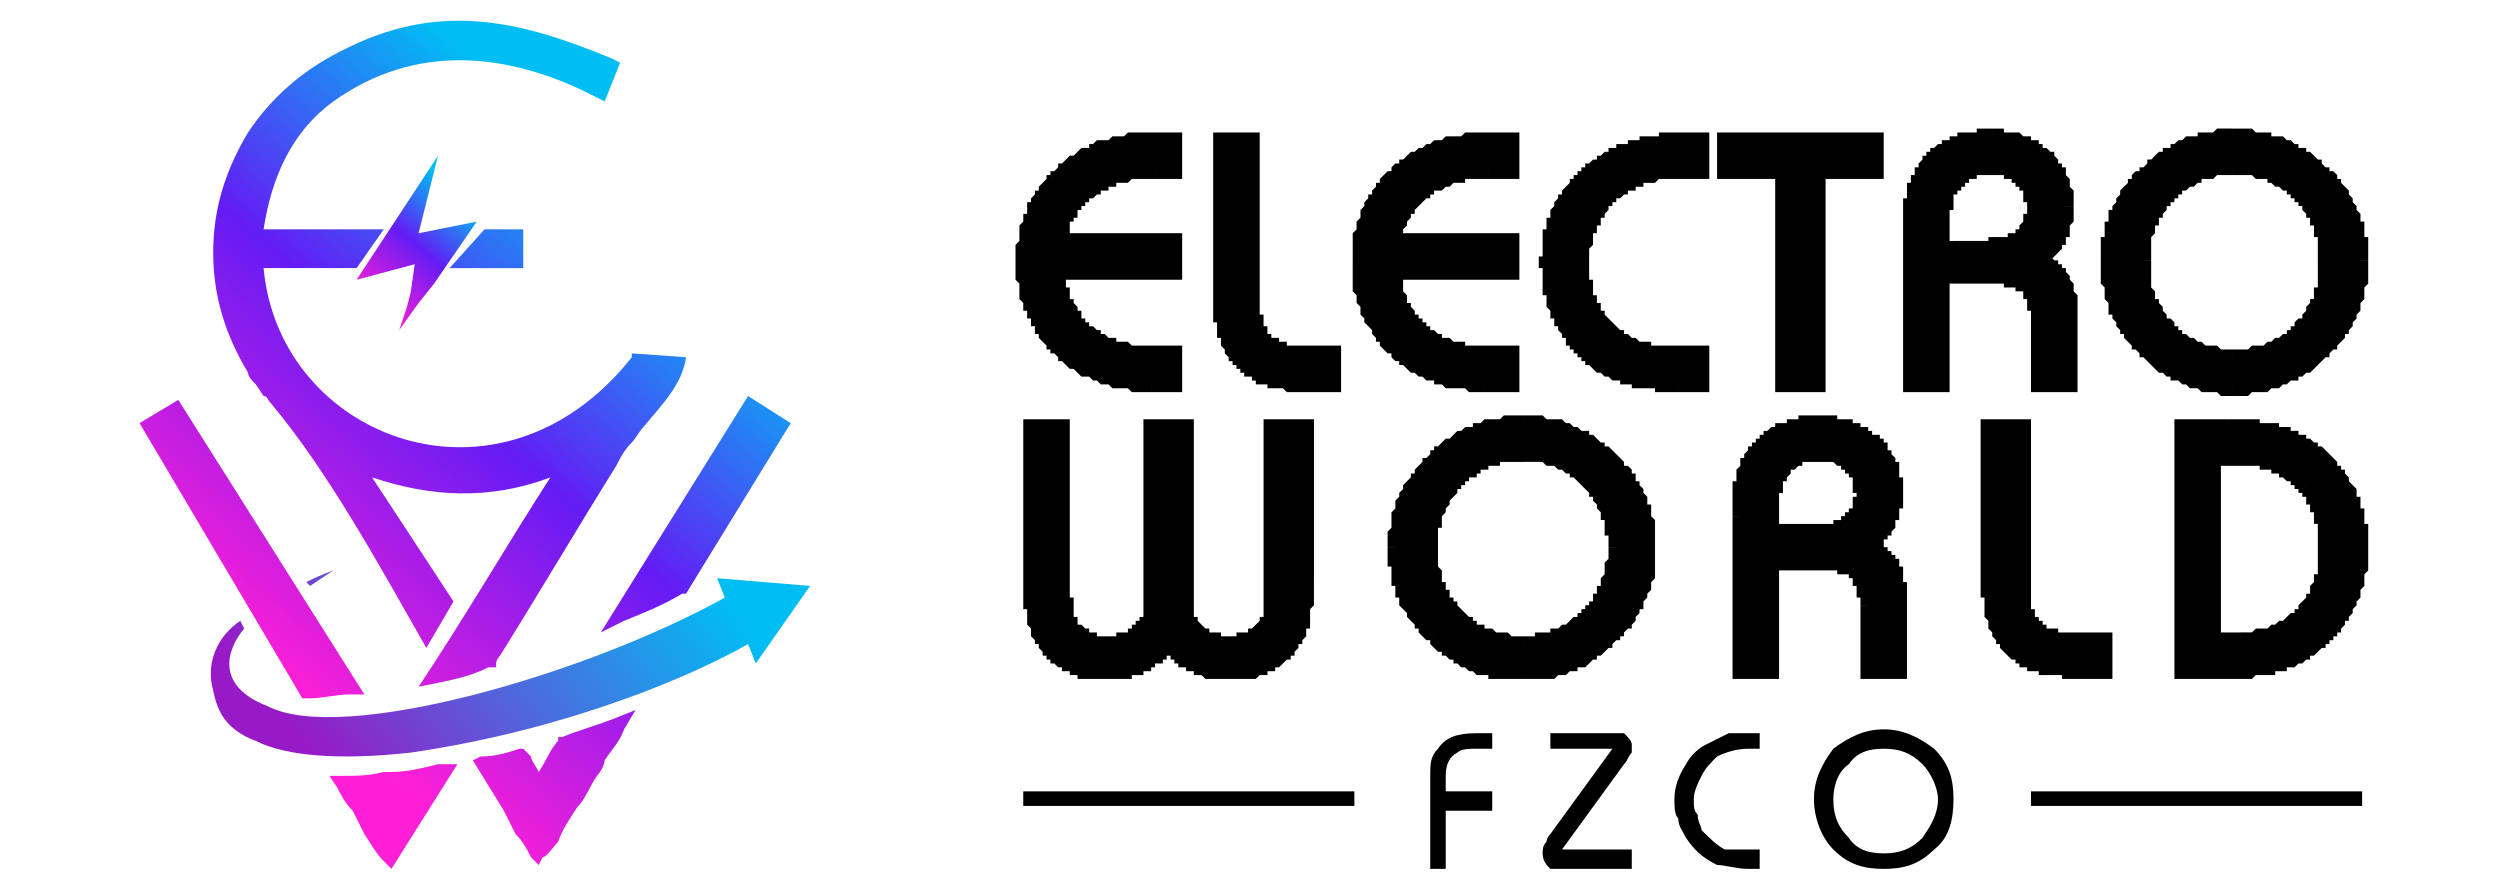 <?xml version="1.0" encoding="UTF-8"?>
<!DOCTYPE svg PUBLIC "-//W3C//DTD SVG 1.1//EN" "http://www.w3.org/Graphics/SVG/1.1/DTD/svg11.dtd">
<!-- Creator: CorelDRAW X7 -->
<svg xmlns="http://www.w3.org/2000/svg" xml:space="preserve" width="38.1mm" height="13.547mm" version="1.1" style="shape-rendering:geometricPrecision; text-rendering:geometricPrecision; image-rendering:optimizeQuality; fill-rule:evenodd; clip-rule:evenodd"
viewBox="0 0 645 229"
 xmlns:xlink="http://www.w3.org/1999/xlink">
 <defs>
  <style type="text/css">
   <![CDATA[
    .fil5 {fill:none}
    .fil4 {fill:black}
    .fil3 {fill:black;fill-rule:nonzero}
    .fil1 {fill:url(#id0);fill-rule:nonzero}
    .fil2 {fill:url(#id1);fill-rule:nonzero}
    .fil0 {fill:url(#id2);fill-rule:nonzero}
   ]]>
  </style>
  <linearGradient id="id0" gradientUnits="userSpaceOnUse" x1="118.72" y1="49.813" x2="94.083" y2="78.628">
   <stop offset="0" style="stop-opacity:1; stop-color:#00BDF4"/>
   <stop offset="0.459" style="stop-opacity:1; stop-color:#641CF4"/>
   <stop offset="1" style="stop-opacity:1; stop-color:#FF1FD6"/>
  </linearGradient>
  <linearGradient id="id1" gradientUnits="userSpaceOnUse" xlink:href="#id0" x1="170.241" y1="55.502" x2="69.583" y2="173.82">
  </linearGradient>
  <linearGradient id="id2" gradientUnits="userSpaceOnUse" x1="172.4" y1="136.668" x2="90.356" y2="205.545">
   <stop offset="0" style="stop-opacity:1; stop-color:#00BDF4"/>
   <stop offset="0.51" style="stop-opacity:1; stop-color:#4B6CDD"/>
   <stop offset="1" style="stop-opacity:1; stop-color:#971AC6"/>
  </linearGradient>
 </defs>
 <g id="Layer_x0020_1">
  <g id="_1514153784944">
   <g>
    <g>
     <path class="fil0" d="M187 154l-2 -5 24 2 -14 20 -2 -5c-14,8 -46,22 -87,28 -18,2 -32,1 -40,-3 -8,-3 -10,-8 -11,-13 -2,-7 1,-14 7,-18l1 2c-5,6 -7,15 6,20 19,10 82,-8 118,-28zm-108 -4c4,-2 7,-3 7,-3 0,0 -3,2 -6,4l-1 -1z"/>
     <polygon class="fil1" points="123,57 112,73 108,78 103,85 105,79 106,75 107,68 92,72 113,40 108,60 "/>
     <path class="fil2" d="M124 195c4,0 7,-1 10,-2l1 0 2 2c0,1 1,2 2,4 2,-3 3,-6 5,-8l0 -1 1 0c5,-2 9,-3 14,-5l5 -2 -3 5c-1,3 -3,5 -5,8 0,1 -1,3 -2,4 -2,3 -3,6 -5,8 -2,3 -4,6 -5,9 -1,1 -3,4 -4,4l-1 2 -2 -2c-1,-2 -2,-4 -4,-6 -1,-2 -2,-4 -3,-6l-8 -13 2 -1zm80 -86l-27 44 0 0 -1 0c-5,3 -10,5 -15,7l-6 3 38 -61 11 7zm-110 70l-4 0c-3,0 -7,1 -10,1l-2 0 -42 -71 10 -6 48 76zm7 20c4,0 8,-1 12,-2l5 0 -17 27 -2 -2c-2,-2 -3,-4 -5,-7 -1,-2 -2,-4 -3,-6 -2,-2 -3,-4 -4,-6l-2 -3 3 0c4,0 7,0 11,-1l1 0 0 0 0 0 1 0zm28 -30c0,0 -1,1 -1,2l0 1 -2 0c-4,2 -8,3 -13,4l-5 1c12,-18 23,-37 34,-54 -16,6 -31,5 -46,0l21 32 -7 12c-12,-21 -25,-45 -40,-63 -1,-1 -1,-2 -2,-2l-2 -3c-1,-1 -2,-2 -2,-3 -6,-10 -9,-20 -9,-31 0,-11 3,-21 9,-31 6,-9 14,-16 24,-21 25,-13 46,-8 70,2l2 1 -4 10 -2 -1c-23,-12 -47,-14 -68,1 -11,8 -16,20 -18,33l31 0 -7 10 -24 0c4,44 61,66 95,23l0 -1 14 1c-1,7 -6,12 -11,18 -1,1 -2,3 -3,4 -2,2 -3,4 -4,6 -10,16 -20,33 -30,49zm-4 -110l10 0 0 10 -19 0 9 -10z"/>
    </g>
    <g>
     <g>
      <path class="fil3" d="M297 97l6 0 0 4 -6 0 0 0 0 -4zm-26 -7l3 -3 0 0 0 1 1 1 0 0 1 1 1 0 0 1 1 0 0 1 1 0 1 0 0 1 1 0 1 1 0 0 1 0 1 1 1 0 0 0 1 0 1 1 1 0 0 0 1 0 1 0 1 0 1 1 0 0 1 0 1 0 1 0 1 0 1 0 0 4 -1 0 -1 0 -1 0 -1 0 -1 0 -1 -1 -1 0 -1 0 -1 0 -1 0 0 0 -1 -1 -1 0 -1 0 -1 -1 -1 0 0 0 -1 -1 -1 0 -1 0 -1 -1 0 0 -1 -1 -1 0 -1 -1 0 0 -1 -1 -1 0 0 -1 -1 -1 -1 0 0 -1 0 0zm-9 -23l4 0 0 0 0 1 0 1 0 1 0 0 0 1 0 1 0 0 0 1 1 1 0 0 0 1 0 1 0 0 0 1 1 1 0 0 0 1 0 1 1 0 0 1 0 0 1 1 0 0 0 1 1 1 0 0 0 1 1 0 0 1 1 0 0 1 1 0 -3 3 -1 0 0 -1 -1 -1 0 0 -1 -1 0 -1 -1 0 0 -1 0 -1 -1 0 0 -1 0 -1 -1 0 0 -1 0 -1 -1 0 0 -1 0 -1 0 0 -1 -1 0 -1 0 -1 0 0 0 -1 0 -1 -1 -1 0 -1 0 0 0 -1 0 -1 0 -1 0 -1 0 0zm9 -22l3 3 0 0 -1 0 0 1 -1 0 0 1 -1 0 0 1 0 0 -1 1 0 0 0 1 -1 1 0 0 0 1 -1 0 0 1 0 1 0 0 -1 1 0 1 0 0 0 1 0 0 0 1 -1 1 0 1 0 0 0 1 0 1 0 0 0 1 0 1 0 0 -4 0 0 0 0 -1 0 -1 0 -1 0 -1 0 0 1 -1 0 -1 0 -1 0 0 0 -1 0 -1 1 -1 0 0 0 -1 0 -1 1 0 0 -1 0 -1 0 -1 1 0 0 -1 1 -1 0 0 0 -1 1 0 0 -1 1 -1 0 0 1 -1 0 -1 1 0 0 0zm26 -11l0 4 0 0 -1 0 -1 0 -1 0 -1 0 0 0 -1 0 -1 0 -1 1 -1 0 -1 0 0 0 -1 0 -1 1 -1 0 0 0 -1 0 -1 1 -1 0 0 0 -1 1 -1 0 0 1 -1 0 -1 0 0 1 -1 0 0 1 -1 0 -1 1 0 0 -1 1 0 1 -3 -3 0 -1 1 0 1 -1 0 -1 1 0 1 -1 0 0 1 -1 1 0 1 -1 0 0 1 -1 1 0 1 0 0 -1 1 0 1 -1 1 0 1 0 1 0 1 -1 0 0 1 0 1 0 1 0 1 -1 1 0 1 0 1 0 1 0 1 0 1 0 0 0zm6 4l-6 0 0 -4 6 0 2 2 -2 2zm0 -4l2 0 0 2 -2 -2zm-2 10l0 -8 4 0 0 8 -2 2 -2 -2zm4 0l0 2 -2 0 2 -2zm-7 -2l5 0 0 4 -5 0 0 0 0 -4zm-16 9l-2 -4 0 0 0 0 1 0 0 -1 1 0 0 0 1 0 0 -1 1 0 0 0 1 0 1 -1 0 0 1 0 0 0 1 0 0 -1 1 0 0 0 1 0 1 0 0 0 1 0 0 -1 1 0 0 0 1 0 1 0 0 0 1 0 1 0 0 0 1 0 0 4 -1 0 0 0 -1 0 0 0 -1 0 -1 0 0 0 -1 0 0 0 -1 0 0 0 -1 1 0 0 -1 0 0 0 -1 0 0 0 -1 0 0 1 -1 0 0 0 0 0 -1 0 0 1 -1 0 0 0 -1 0 0 0 0 1 -1 0 0 0 -1 1 0 0zm-9 9l0 4 -2 -2 0 0 0 -1 0 -1 0 0 1 -1 0 0 0 -1 0 0 0 -1 0 0 1 -1 0 0 0 -1 0 0 1 -1 0 0 0 -1 1 0 0 -1 0 0 1 0 0 -1 0 0 1 -1 0 0 0 0 1 -1 0 0 1 -1 0 0 1 0 0 -1 2 4 0 0 0 0 -1 0 0 1 -1 0 0 0 0 1 -1 0 0 0 0 1 0 0 -1 0 0 1 0 0 0 1 -1 0 0 0 0 1 0 0 -1 0 0 1 0 0 0 1 0 0 0 1 -1 0 0 0 0 1 0 0 0 1 0 0 0 1 -2 -3zm0 4l-2 0 0 -2 2 2zm30 0l-30 0 0 -4 30 0 2 2 -2 2zm0 -4l2 0 0 2 -2 -2zm-2 10l0 -8 4 0 0 8 -2 2 -2 -2zm4 0l0 2 -2 0 2 -2zm-32 -2l30 0 0 4 -30 0 -2 -1 2 -3zm-2 3l0 -3 2 0 -2 3zm10 13l-2 3 0 0 -1 -1 0 0 0 -1 -1 0 0 0 -1 -1 0 0 0 -1 -1 0 0 -1 0 0 -1 -1 0 0 0 -1 0 0 -1 -1 0 0 0 -1 0 0 -1 -1 0 0 0 -1 0 0 0 -1 0 0 -1 -1 0 -1 0 0 0 -1 0 0 0 -1 0 0 4 -1 0 1 0 0 0 1 0 0 0 1 0 0 0 1 1 0 0 1 0 0 0 0 0 1 0 0 0 1 1 0 0 1 0 0 0 0 1 1 0 0 0 1 0 0 1 0 0 1 0 0 0 1 1 0 0 0 0 1 1 0 0 0 0 1 0 0zm15 5l0 4 0 0 0 0 -1 0 -1 0 0 0 -1 0 0 0 -1 0 -1 0 0 -1 -1 0 0 0 -1 0 -1 0 0 0 -1 0 0 -1 -1 0 0 0 -1 0 0 -1 -1 0 0 0 -1 0 0 -1 -1 0 0 0 -1 -1 0 0 -1 0 0 -1 -1 0 0 0 2 -3 1 0 0 0 1 1 0 0 0 0 1 0 0 1 1 0 0 0 0 0 1 1 0 0 1 0 0 0 1 0 0 1 1 0 0 0 1 0 0 0 1 0 0 0 1 1 0 0 1 0 0 0 1 0 0 0 1 0 0 0 1 0 0 0 0 0zm7 4l-7 0 0 -4 7 0 2 2 -2 2zm0 -4l2 0 0 2 -2 -2zm-2 10l0 -8 4 0 0 8 -2 2 -2 -2zm4 0l0 2 -2 0 2 -2z"/>
     </g>
     <g>
      <path id="1" class="fil3" d="M337 97l7 0 0 4 -7 0 0 0 0 -4zm-8 3l1 -4 0 0 0 0 0 0 0 0 0 0 1 0 0 0 0 1 0 0 0 0 1 0 0 0 0 0 0 0 0 0 1 0 0 0 0 0 0 0 1 0 0 0 0 0 0 0 0 0 1 0 0 0 0 0 0 0 1 0 0 0 0 0 0 0 1 0 0 4 -1 0 0 0 0 0 0 0 -1 0 0 0 0 0 0 0 -1 0 0 0 0 0 0 0 -1 0 0 0 0 0 0 0 -1 0 0 0 0 0 0 0 -1 -1 0 0 0 0 0 0 -1 0 0 0 0 0 0 0 0 0 -1 0 0 0 0 0 0 0zm-7 -3l2 -3 0 0 0 0 1 0 0 0 0 0 0 1 0 0 0 0 1 0 0 0 0 0 0 0 0 0 0 0 1 0 0 0 0 0 0 1 0 0 0 0 1 0 0 0 0 0 0 0 0 0 1 0 0 0 0 0 0 0 0 0 0 0 1 0 0 0 -1 4 0 0 0 0 -1 0 0 0 0 0 0 0 -1 0 0 0 0 0 0 0 0 -1 -1 0 0 0 0 0 0 0 -1 0 0 0 0 0 0 0 0 0 -1 0 0 -1 0 0 0 0 0 0 -1 0 0 0 0 0 0 0 0 -1 -1 0 0 0 0 0zm-8 -10l4 -1 0 0 0 0 0 0 1 1 0 0 0 0 0 1 0 0 0 0 0 1 1 0 0 0 0 0 0 1 0 0 0 0 1 0 0 1 0 0 0 0 0 0 1 1 0 0 0 0 0 0 1 1 0 0 0 0 0 0 1 0 0 1 0 0 0 0 -2 3 0 0 -1 0 0 0 0 -1 0 0 -1 0 0 -1 0 0 -1 0 0 0 0 -1 -1 0 0 0 0 -1 0 0 -1 0 0 0 0 -1 0 0 0 0 -1 -1 0 0 0 -1 0 0 0 0 -1 -1 0 0 0 0 0 -1 0 0 0 -1 -1 0 0 0zm-1 -10l4 0 0 0 0 0 0 0 0 1 0 0 0 0 0 1 0 0 0 0 0 1 0 0 0 0 0 0 0 1 0 0 0 0 0 1 0 0 0 0 0 0 0 1 0 0 0 0 1 1 0 0 0 0 0 0 0 1 0 0 0 0 0 0 0 1 0 0 -4 1 0 0 0 0 0 -1 0 0 0 0 0 -1 0 0 0 0 0 -1 0 0 0 0 0 -1 -1 0 0 0 0 0 0 -1 0 0 0 0 0 -1 0 0 0 0 0 -1 0 0 0 0 0 -1 0 0 0 0 0 -1 0 0 0 -1 0 0 0 0 0 0zm4 -41l0 41 -4 0 0 -41 2 -2 2 2zm-4 0l0 -2 2 0 -2 2zm10 2l-8 0 0 -4 8 0 2 2 -2 2zm0 -4l2 0 0 2 -2 -2zm-2 43l0 -41 4 0 0 41 0 0 -4 0zm5 5l-4 1 0 0 0 0 0 -1 0 0 0 0 0 0 0 0 0 0 0 -1 0 0 0 0 0 0 0 0 0 0 0 -1 0 0 0 0 -1 0 0 0 0 -1 0 0 0 0 0 0 0 0 0 -1 0 0 0 0 0 0 0 0 0 -1 0 0 0 0 0 0 4 0 0 0 0 0 0 0 0 1 0 0 0 0 0 0 0 0 0 0 0 1 0 0 0 0 0 0 0 0 0 1 0 0 0 0 0 0 0 0 0 0 0 0 0 1 1 0 0 0 0 0 0 0 0 0 0 0 0 1 0 0 0 0 0 0 0 0zm2 5l-2 3 0 0 0 -1 -1 0 0 0 0 0 0 0 0 -1 0 0 0 0 -1 0 0 0 0 0 0 -1 0 0 0 0 0 0 -1 -1 0 0 0 0 0 0 0 0 0 -1 0 0 0 0 0 0 -1 0 0 -1 0 0 0 0 0 0 0 -1 0 0 0 0 4 -1 0 0 0 0 0 0 0 1 0 0 0 0 0 0 0 0 0 0 0 1 0 0 0 0 1 0 0 0 0 0 0 1 0 0 0 0 0 0 0 0 0 0 0 0 0 1 1 0 0 0 0 0 0 0 0 0 0 0 0 0 0 1 0 0 0 0zm4 2l-1 3 0 0 0 0 0 0 0 0 0 0 0 0 -1 0 0 0 0 0 0 0 0 0 -1 0 0 0 0 0 0 0 0 -1 -1 0 0 0 0 0 0 0 0 0 0 0 -1 0 0 0 0 0 0 -1 0 0 0 0 -1 0 0 0 0 0 0 0 0 0 2 -3 1 0 0 0 0 0 0 0 0 0 0 0 0 0 0 0 0 0 1 0 0 1 0 0 0 0 0 0 0 0 0 0 0 0 1 0 0 0 0 0 0 0 0 0 0 0 0 0 0 0 1 0 0 0 0 1 0 0 0 0 0 0 0 0 0 0zm4 0l0 4 0 0 0 0 0 0 0 0 0 0 -1 0 0 0 0 0 0 0 0 0 0 0 -1 0 0 0 0 0 0 0 0 0 0 0 0 0 -1 0 0 0 0 0 0 0 0 0 0 0 0 0 -1 0 0 0 0 0 0 0 0 0 0 0 0 0 -1 -1 1 -3 0 0 1 0 0 0 0 0 0 0 0 0 0 0 0 0 0 0 0 0 0 0 1 0 0 0 0 0 0 0 0 0 0 0 0 0 0 0 1 0 0 0 0 0 0 0 0 0 0 0 0 0 1 0 0 0 0 0 0 0 0 0 0 0 0 0zm8 4l-8 0 0 -4 8 0 2 2 -2 2zm0 -4l2 0 0 2 -2 -2zm-2 10l0 -8 4 0 0 8 -2 2 -2 -2zm4 0l0 2 -2 0 2 -2z"/>
     </g>
     <g>
      <path id="2" class="fil3" d="M383 97l7 0 0 4 -7 0 0 0 0 -4zm-26 -7l3 -3 0 0 1 1 0 1 1 0 1 1 0 0 1 1 0 0 1 1 1 0 0 0 1 1 1 0 0 1 1 0 1 0 0 1 1 0 1 0 1 0 0 1 1 0 1 0 1 0 0 0 1 0 1 1 1 0 1 0 1 0 1 0 0 0 1 0 0 4 -1 0 -1 0 -1 0 -1 0 0 0 -1 -1 -1 0 -1 0 -1 0 -1 0 -1 0 -1 -1 -1 0 -1 0 0 -1 -1 0 -1 0 -1 -1 -1 0 0 0 -1 -1 -1 0 -1 -1 0 0 -1 -1 -1 0 0 -1 -1 0 -1 -1 0 -1 -1 0 -1 -1 0 0zm-8 -23l4 0 0 0 0 1 0 1 0 1 0 0 0 1 0 1 0 0 0 1 0 1 0 0 0 1 1 1 0 0 0 1 0 1 0 0 1 1 0 1 0 0 1 1 0 0 0 1 1 0 0 1 0 1 1 0 0 1 0 0 1 1 0 0 1 1 0 0 -3 3 0 0 -1 -1 0 -1 -1 0 0 -1 -1 -1 0 0 0 -1 -1 -1 0 0 -1 -1 0 -1 0 0 -1 -1 0 -1 0 0 0 -1 -1 -1 0 0 0 -1 0 -1 -1 -1 0 0 0 -1 0 -1 0 -1 0 -1 0 0 0 -1 0 -1 0 -1 0 -1 0 0zm8 -22l3 3 0 0 0 0 -1 1 0 0 -1 1 0 0 0 1 -1 0 0 1 -1 0 0 1 0 1 0 0 -1 1 0 0 0 1 -1 1 0 0 0 1 0 1 0 0 -1 1 0 0 0 1 0 1 0 1 0 0 0 1 0 1 0 0 0 1 0 1 0 0 -4 0 0 0 0 -1 0 -1 0 -1 0 -1 0 0 0 -1 0 -1 0 -1 0 0 1 -1 0 -1 0 -1 0 0 1 -1 0 -1 0 0 0 -1 1 -1 0 -1 0 0 1 -1 0 -1 1 0 0 -1 0 0 1 -1 0 -1 1 0 0 -1 1 -1 0 0 0 0zm27 -11l0 4 0 0 -1 0 -1 0 -1 0 -1 0 -1 0 -1 0 -1 0 0 1 -1 0 -1 0 -1 0 -1 0 0 1 -1 0 -1 0 -1 0 0 1 -1 0 -1 0 -1 1 0 0 -1 1 -1 0 0 0 -1 1 0 0 -1 1 -1 0 0 1 -1 0 0 1 -1 1 -3 -3 1 -1 1 0 0 -1 1 -1 1 0 0 -1 1 0 1 -1 0 0 1 -1 1 0 1 -1 0 0 1 0 1 -1 1 0 1 -1 0 0 1 0 1 0 1 -1 1 0 1 0 1 0 1 0 1 -1 1 0 1 0 1 0 1 0 1 0 1 0 0 0zm6 4l-6 0 0 -4 6 0 2 2 -2 2zm0 -4l2 0 0 2 -2 -2zm-2 10l0 -8 4 0 0 8 -2 2 -2 -2zm4 0l0 2 -2 0 2 -2zm-8 -2l6 0 0 4 -6 0 0 0 0 -4zm-15 9l-2 -4 0 0 0 0 0 0 1 -1 0 0 1 0 0 0 1 -1 0 0 1 0 0 0 1 -1 1 0 0 0 1 0 0 0 1 -1 0 0 1 0 0 0 1 0 1 0 0 0 1 -1 0 0 1 0 1 0 0 0 1 0 0 0 1 0 1 0 0 0 0 4 0 0 -1 0 0 0 -1 0 0 0 -1 0 -1 0 0 0 -1 0 0 0 -1 0 0 1 -1 0 0 0 -1 0 0 0 -1 0 0 0 -1 1 0 0 0 0 -1 0 0 0 -1 1 0 0 -1 0 0 0 -1 0 0 1 0 0 -1 0 0 1 0 0zm-10 9l0 4 -2 -2 1 0 0 -1 0 -1 0 0 0 -1 0 0 0 -1 1 0 0 -1 0 0 0 -1 0 0 1 -1 0 0 0 -1 0 0 1 -1 0 0 0 -1 1 0 0 0 0 -1 1 0 0 -1 1 0 0 0 0 -1 1 0 0 -1 1 0 0 0 1 -1 2 4 -1 0 0 0 0 0 -1 1 0 0 0 0 -1 1 0 0 0 0 -1 1 0 0 0 0 0 1 -1 0 0 1 0 0 0 0 -1 1 0 0 0 0 0 1 0 0 -1 1 0 0 0 1 0 0 0 0 0 1 0 0 -1 1 0 0 0 1 -2 -3zm0 4l-2 0 0 -2 2 2zm31 0l-31 0 0 -4 31 0 2 2 -2 2zm0 -4l2 0 0 2 -2 -2zm-2 10l0 -8 4 0 0 8 -2 2 -2 -2zm4 0l0 2 -2 0 2 -2zm-33 -2l31 0 0 4 -31 0 -2 -1 2 -3zm-2 3l0 -3 2 0 -2 3zm11 13l-3 3 0 0 0 -1 0 0 -1 -1 0 0 -1 0 0 -1 0 0 -1 -1 0 0 0 -1 -1 0 0 -1 0 0 -1 -1 0 0 0 -1 0 0 -1 -1 0 0 0 -1 0 0 0 -1 -1 0 0 -1 0 0 0 -1 0 -1 0 0 0 -1 0 0 -1 -1 0 0 4 -1 0 1 0 0 0 1 1 0 0 1 0 0 0 1 0 0 0 1 0 0 0 0 1 1 0 0 0 1 0 0 0 1 1 0 0 0 0 1 0 0 1 1 0 0 0 0 0 1 1 0 0 1 0 0 1 0 0 1 0 0 1 0 0 1 0 0zm15 5l0 4 0 0 -1 0 0 0 -1 0 -1 0 0 0 -1 0 0 0 -1 0 -1 -1 0 0 -1 0 0 0 -1 0 -1 0 0 0 -1 -1 0 0 -1 0 0 0 -1 -1 0 0 -1 0 0 0 -1 -1 0 0 -1 0 0 -1 -1 0 0 0 -1 -1 0 0 -1 0 3 -3 0 0 1 0 0 1 1 0 0 0 0 0 1 1 0 0 1 0 0 0 0 1 1 0 0 0 1 0 0 0 1 1 0 0 1 0 0 0 1 0 0 0 1 0 0 1 1 0 0 0 1 0 0 0 1 0 0 0 1 0 0 0 1 0 0 0zm7 4l-7 0 0 -4 7 0 2 2 -2 2zm0 -4l2 0 0 2 -2 -2zm-2 10l0 -8 4 0 0 8 -2 2 -2 -2zm4 0l0 2 -2 0 2 -2z"/>
     </g>
     <g>
      <path id="3" class="fil3" d="M433 97l6 0 0 4 -6 0 0 0 0 -4zm-15 1l1 -3 0 0 0 0 1 0 0 0 0 0 1 0 0 0 0 1 1 0 0 0 1 0 0 0 0 0 1 0 0 0 1 0 0 0 1 0 0 0 1 1 0 0 0 0 1 0 0 0 1 0 0 0 1 0 0 0 1 0 0 0 1 0 1 0 0 0 0 4 -1 0 0 0 -1 0 0 0 -1 0 0 0 -1 0 0 0 -1 0 0 0 -1 0 0 -1 -1 0 0 0 -1 0 0 0 -1 0 0 0 -1 0 0 0 -1 0 0 0 -1 0 0 -1 -1 0 0 0 0 0 -1 0 0 0 -1 0 0 0 0 -1 0 0zm-16 -13l3 -2 0 0 1 1 0 0 0 1 1 0 0 1 1 0 0 1 0 0 1 1 0 0 0 0 1 1 0 0 1 1 0 0 0 0 1 1 0 0 1 0 0 1 1 0 0 0 0 1 1 0 0 0 1 0 0 1 1 0 0 0 1 0 0 1 1 0 -1 3 -1 0 -1 0 0 0 -1 -1 0 0 -1 0 0 0 -1 -1 -1 0 0 0 -1 -1 0 0 -1 -1 0 0 -1 0 0 -1 -1 0 0 -1 -1 0 0 0 0 -1 -1 0 0 -1 -1 0 0 -1 -1 0 0 -1 0 -1 -1 0 0 -1 0 0 -1 -1 0 0zm-3 -8l3 -1 0 0 1 0 0 0 0 1 0 0 0 0 0 0 0 1 0 0 0 0 0 0 0 1 0 0 0 0 1 0 0 0 0 1 0 0 0 0 0 0 0 1 0 0 0 0 0 0 1 1 0 0 0 0 0 0 0 0 0 1 0 0 0 0 0 0 -3 2 0 0 0 0 0 -1 0 0 -1 0 0 0 0 -1 0 0 0 0 0 0 0 -1 0 0 -1 0 0 0 0 -1 0 0 0 0 0 0 0 -1 0 0 0 0 0 0 -1 -1 0 0 0 0 0 -1 0 0 0 0 0 0 0 -1 0 0 0 0 0 0zm-2 -10l4 0 0 0 0 1 0 0 0 0 0 0 0 1 0 0 0 0 0 1 0 0 0 0 1 0 0 1 0 0 0 0 0 0 0 1 0 0 0 0 0 0 0 1 0 0 0 0 0 0 0 1 0 0 0 0 0 0 0 1 0 0 0 0 0 0 0 1 -3 1 0 -1 0 0 -1 0 0 0 0 -1 0 0 0 0 0 -1 0 0 0 0 0 0 0 -1 0 0 0 0 0 -1 0 0 0 0 0 0 0 -1 0 0 0 0 0 -1 0 0 0 0 0 -1 0 0 0 0 -1 0 0 -1 0 0 0 0 0 -1 0 0zm5 -17l4 2 0 0 -1 1 0 0 0 1 0 0 -1 0 0 1 0 0 0 1 0 0 -1 1 0 0 0 1 0 0 0 0 0 1 -1 0 0 1 0 0 0 1 0 0 0 1 0 0 0 1 0 0 0 1 0 0 -1 1 0 0 0 1 0 0 0 1 0 0 -4 0 0 0 0 -1 1 0 0 -1 0 0 0 -1 0 -1 0 0 0 -1 0 0 0 -1 0 0 0 -1 0 -1 1 0 0 -1 0 0 0 -1 0 0 0 -1 1 0 0 -1 0 0 0 -1 0 0 1 -1 0 0 0 -1 0 0 1 -1 0 0 0 -1 0 0zm11 -10l2 3 0 0 0 0 -1 1 0 0 0 0 -1 0 0 1 0 0 -1 0 0 0 0 1 -1 0 0 0 0 0 -1 1 0 0 0 0 -1 1 0 0 0 0 0 0 -1 1 0 0 0 0 0 1 -1 0 0 0 0 1 0 0 -1 0 0 1 0 0 0 0 -4 -2 1 0 0 -1 0 0 0 0 1 -1 0 0 0 0 1 -1 0 0 0 -1 0 0 1 0 0 -1 0 0 1 0 0 -1 0 0 1 0 0 -1 0 0 1 0 0 0 0 -1 1 0 0 0 1 -1 0 0 0 0 1 0 0 -1 1 0 0 0 0 0zm10 -4l1 3 0 0 0 0 -1 0 0 1 0 0 -1 0 0 0 0 0 0 0 -1 0 0 0 0 0 -1 0 0 1 0 0 0 0 -1 0 0 0 0 0 -1 0 0 0 0 1 0 0 -1 0 0 0 0 0 0 0 -1 0 0 0 0 1 0 0 -1 0 0 0 -2 -3 0 0 1 -1 0 0 0 0 0 0 1 0 0 0 0 -1 1 0 0 0 0 0 1 0 0 0 0 0 0 -1 1 0 0 0 0 0 1 0 0 0 0 0 1 0 0 -1 0 0 1 0 0 0 0 0 1 0 0 0 0 0 1 0 0 0 0 0zm11 -2l0 4 0 0 0 0 -1 0 0 0 0 0 -1 0 0 0 0 0 -1 0 0 0 0 0 0 0 -1 0 0 0 0 0 -1 0 0 0 0 0 -1 0 0 0 0 1 -1 0 0 0 0 0 -1 0 0 0 0 0 -1 0 0 0 0 0 0 0 -1 0 0 0 -1 -3 0 -1 1 0 0 0 0 0 1 0 0 0 0 0 1 0 0 0 0 0 1 0 0 0 0 0 1 0 0 0 0 -1 1 0 0 0 0 0 1 0 0 0 1 0 0 0 0 0 1 0 0 0 0 0 1 0 0 0 0 0 1 0 0 0 0 0zm5 4l-5 0 0 -4 5 0 2 2 -2 2zm0 -4l2 0 0 2 -2 -2zm-2 10l0 -8 4 0 0 8 -2 2 -2 -2zm4 0l0 2 -2 0 2 -2zm-8 -2l6 0 0 4 -6 0 0 0 0 -4zm-13 8l-2 -4 0 0 0 0 1 0 0 0 1 -1 0 0 0 0 1 0 0 -1 1 0 0 0 1 0 0 0 1 0 0 -1 0 0 1 0 0 0 1 0 0 0 1 0 0 0 1 -1 0 0 1 0 0 0 1 0 0 0 1 0 0 0 1 0 0 0 1 0 0 4 -1 0 0 0 0 0 -1 0 0 0 -1 0 0 0 -1 0 0 0 0 0 -1 0 0 0 -1 1 0 0 -1 0 0 0 0 0 -1 0 0 0 -1 0 0 0 0 1 -1 0 0 0 -1 0 0 0 0 1 -1 0 0 0 0 0 -1 0 0 1 0 0zm-7 7l-4 -2 0 0 0 0 1 0 0 -1 0 0 0 0 0 -1 1 0 0 0 0 -1 0 0 1 0 0 0 0 -1 0 0 1 0 0 -1 0 0 0 0 1 -1 0 0 0 0 1 0 0 -1 0 0 1 0 0 0 0 -1 0 0 1 0 0 0 0 -1 1 0 2 4 0 0 -1 0 0 0 0 0 -1 1 0 0 0 0 0 0 -1 0 0 1 0 0 0 0 -1 0 0 1 0 0 0 0 -1 0 0 0 0 1 0 0 0 0 -1 1 0 0 0 0 0 0 0 1 0 0 -1 0 0 0 0 1 0 0 0 0 0 0zm-3 10l-4 0 0 0 0 0 0 0 0 -1 0 0 0 -1 0 0 0 0 0 -1 0 0 1 -1 0 0 0 0 0 -1 0 0 0 0 0 -1 0 0 0 -1 0 0 0 0 1 -1 0 0 0 0 0 -1 0 0 0 0 0 -1 1 0 0 -1 0 0 0 0 0 -1 4 2 0 1 -1 0 0 0 0 0 0 1 0 0 0 0 0 1 -1 0 0 0 0 1 0 0 0 0 0 1 0 0 0 0 0 0 0 1 0 0 0 0 -1 1 0 0 0 0 0 1 0 0 0 0 0 1 0 0 0 0 0 1 0 0 0 0 0 0zm1 7l-4 1 0 0 0 0 0 0 0 0 0 -1 0 0 0 0 0 0 0 -1 0 0 0 0 0 0 0 -1 0 0 0 0 0 0 0 -1 -1 0 0 0 0 0 0 -1 0 0 0 0 0 0 0 -1 0 0 0 0 0 0 0 -1 0 0 0 0 0 0 0 -1 4 0 0 1 0 0 0 0 0 0 0 1 0 0 0 0 0 0 0 0 0 1 0 0 0 0 0 0 0 1 0 0 0 0 0 0 0 0 0 1 1 0 0 0 0 0 0 0 0 1 0 0 0 0 0 0 0 0 0 1 0 0 0 0 0 0 0 0zm3 6l-3 2 0 0 -1 0 0 0 0 0 0 0 0 -1 0 0 0 0 -1 0 0 0 0 -1 0 0 0 0 0 0 0 -1 0 0 0 0 0 0 -1 0 0 -1 0 0 0 0 0 0 0 -1 0 0 0 0 0 0 0 -1 0 0 -1 0 0 0 0 0 0 -1 4 -1 0 0 0 1 0 0 0 0 0 0 0 0 0 1 1 0 0 0 0 0 0 0 0 1 0 0 0 0 0 0 0 0 0 1 0 0 0 0 1 0 0 0 0 0 0 1 0 0 0 0 0 0 0 0 0 1 0 0 1 0 0 0 0 0 0 0zm9 8l-2 3 0 0 0 0 -1 0 0 0 0 -1 -1 0 0 0 -1 0 0 0 0 -1 -1 0 0 0 0 0 -1 0 0 -1 0 0 -1 0 0 -1 0 0 -1 0 0 0 0 -1 -1 0 0 0 0 -1 -1 0 0 0 0 -1 0 0 -1 0 0 -1 0 0 0 -1 3 -2 0 1 0 0 0 0 1 1 0 0 0 0 0 0 1 1 0 0 0 0 0 0 1 1 0 0 0 0 0 0 1 1 0 0 0 0 1 0 0 1 0 0 0 0 1 0 0 0 0 0 1 1 0 0 0 0 1 0 0 0 0 0 1 1 0 0zm9 1l0 4 0 0 0 0 -1 0 0 0 -1 0 0 0 0 0 -1 0 0 0 0 0 -1 0 0 0 0 0 -1 0 0 0 0 0 -1 -1 0 0 0 0 -1 0 0 0 0 0 -1 0 0 0 0 0 -1 0 0 0 0 0 -1 0 0 -1 0 0 0 0 -1 0 2 -3 0 0 0 0 0 0 1 0 0 0 0 0 0 0 1 0 0 0 0 0 0 0 1 0 0 0 0 1 1 0 0 0 0 0 0 0 1 0 0 0 0 0 1 0 0 0 0 0 1 0 0 0 0 0 1 0 0 0 0 0 1 0 0 0 0 0zm7 4l-7 0 0 -4 7 0 2 2 -2 2zm0 -4l2 0 0 2 -2 -2zm-2 10l0 -8 4 0 0 8 -2 2 -2 -2zm4 0l0 2 -2 0 2 -2z"/>
     </g>
     <g>
      <path id="4" class="fil3" d="M469 42l15 0 0 4 -15 0 -2 -2 2 -2zm-2 2l0 -2 2 0 -2 2zm0 55l0 -55 4 0 0 55 -2 2 -2 -2zm4 0l0 2 -2 0 2 -2zm-11 -2l9 0 0 4 -9 0 -2 -2 2 -2zm0 4l-2 0 0 -2 2 2zm2 -57l0 55 -4 0 0 -55 2 -2 2 2zm-2 -2l2 0 0 2 -2 -2zm-15 0l15 0 0 4 -15 0 -2 -2 2 -2zm0 4l-2 0 0 -2 2 2zm2 -10l0 8 -4 0 0 -8 2 -2 2 2zm-4 0l0 -2 2 0 -2 2zm41 2l-39 0 0 -4 39 0 2 2 -2 2zm0 -4l2 0 0 2 -2 -2zm-2 10l0 -8 4 0 0 8 -2 2 -2 -2zm4 0l0 2 -2 0 2 -2z"/>
     </g>
     <g>
      <path id="5" class="fil3" d="M526 97l8 0 0 4 -8 0 -2 -2 2 -2zm0 4l-2 0 0 -2 2 2zm2 -19l0 17 -4 0 0 -17 0 0 4 0zm-7 -7l2 -4 0 0 0 1 0 0 1 0 0 0 0 1 0 0 1 0 0 0 0 1 0 0 1 0 0 1 0 0 0 0 0 1 0 0 1 0 0 1 0 0 0 0 0 1 0 0 0 0 0 1 0 0 0 1 0 0 1 0 0 1 0 0 0 1 0 0 -4 0 0 0 0 0 0 -1 0 0 0 -1 0 0 0 0 -1 0 0 -1 0 0 0 0 0 -1 0 0 0 0 0 0 0 -1 0 0 0 0 0 0 -1 0 0 -1 0 0 0 0 0 0 0 0 0 -1 -1 0 0 0 0 0 0 0 0 0 0 0 0 0zm-6 -2l0 -4 0 0 0 0 0 0 1 0 0 0 0 0 1 1 0 0 0 0 0 0 1 0 0 0 0 0 0 0 1 0 0 0 0 0 0 0 1 0 0 0 0 0 0 0 1 0 0 0 0 1 0 0 1 0 0 0 0 0 0 0 0 0 1 0 0 0 -2 4 0 0 -1 0 0 -1 0 0 0 0 0 0 0 0 0 0 -1 0 0 0 0 0 0 0 0 0 0 0 -1 0 0 0 0 0 0 0 0 0 0 0 -1 0 0 -1 0 0 0 0 0 0 -1 0 0 0 0 0 0 0 -1 0 0 0 0 0 0 0zm-11 -4l11 0 0 4 -11 0 -1 -2 1 -2zm0 4l-1 0 0 -2 1 2zm2 -9l0 7 -3 0 0 -7 1 -2 2 2zm-3 0l0 -2 1 0 -1 2zm9 1l-8 0 0 -3 8 0 0 0 0 3zm8 -6l3 3 0 0 0 0 0 0 -1 0 0 1 0 0 -1 0 0 0 0 0 0 1 -1 0 0 0 0 0 -1 0 0 0 0 0 -1 1 0 0 -1 0 0 0 0 0 -1 0 0 0 -1 0 0 0 0 0 -1 0 0 0 -1 0 0 0 -1 0 0 0 0 0 0 -3 0 0 0 0 1 0 0 0 0 -1 1 0 0 0 1 0 0 0 0 0 0 0 1 0 0 0 0 0 1 0 0 0 0 0 0 0 1 0 0 -1 0 0 0 0 1 0 0 0 0 0 0 0 1 0 0 -1 0 0 0 0 0 0 0 0 0 0zm3 -6l4 0 0 0 0 1 0 0 0 0 -1 0 0 1 0 0 0 0 0 1 0 0 0 0 0 0 0 1 0 0 0 0 0 1 0 0 0 0 -1 0 0 1 0 0 0 0 0 0 0 1 0 0 -1 0 0 0 0 1 0 0 0 0 0 0 -1 0 0 1 -3 -3 1 0 0 0 0 -1 0 0 0 0 0 0 0 0 0 0 0 0 1 -1 0 0 0 0 0 0 0 0 0 0 0 -1 0 0 0 0 0 0 0 0 0 0 0 -1 0 0 0 0 1 0 0 0 0 -1 0 0 0 0 0 0 0 0 0 -1 0 0zm-2 -5l3 -2 0 0 0 0 0 0 0 0 1 1 0 0 0 0 0 0 0 0 0 1 0 0 0 0 1 0 0 1 0 0 0 0 0 0 0 0 0 1 0 0 0 0 0 0 0 1 0 0 0 0 0 0 0 1 0 0 0 0 1 0 0 1 0 0 0 0 -4 0 0 0 0 0 0 0 0 0 0 -1 0 0 0 0 0 0 -1 0 0 -1 0 0 0 0 0 0 0 0 0 0 0 -1 0 0 0 0 0 0 0 0 0 0 0 0 0 -1 0 0 0 0 0 0 -1 0 0 0 0 0 0 -1 0 0 0 0 0 0zm-3 -2l2 -4 0 0 0 0 0 0 0 0 0 1 0 0 1 0 0 0 0 0 0 0 0 0 0 0 0 0 1 0 0 1 0 0 0 0 0 0 0 0 0 0 1 0 0 0 0 0 0 1 0 0 0 0 0 0 0 0 1 0 0 0 0 0 0 1 0 0 -3 2 0 0 0 0 0 0 0 0 0 0 0 0 -1 0 0 -1 0 0 0 0 0 0 0 0 0 0 0 0 0 0 0 0 0 0 -1 0 0 0 0 0 0 -1 0 0 0 0 0 0 0 0 0 0 0 0 -1 0 0 0 0 0 0 0 0 0 0 0zm-4 -1l0 -4 0 0 0 0 0 0 0 0 0 0 1 0 0 0 0 0 0 0 0 0 1 0 0 0 0 0 0 0 0 0 1 0 0 0 0 0 0 0 0 1 0 0 1 0 0 0 0 0 0 0 0 0 1 0 0 0 0 0 0 0 0 0 0 0 1 0 -2 4 0 0 0 0 0 0 -1 0 0 0 0 0 0 0 0 -1 0 0 0 0 0 0 0 0 -1 0 0 0 0 0 0 0 0 0 0 0 0 0 -1 0 0 0 0 0 0 0 0 0 0 0 0 0 -1 0 0 0 0 0 0 0 0 0 0 0 0 0zm-3 0l-1 -4 0 0 0 0 0 0 0 0 0 0 1 0 0 0 0 0 0 0 0 0 0 0 0 0 0 0 0 0 0 0 1 0 0 0 0 0 0 0 0 0 0 0 0 0 0 0 0 0 1 0 0 0 0 0 0 0 0 0 0 0 0 0 1 0 0 0 0 4 0 0 -1 0 0 0 0 0 0 0 0 0 0 0 0 0 0 0 -1 0 0 0 0 0 0 0 0 0 0 0 0 0 0 0 0 0 0 0 0 0 -1 0 0 0 0 0 0 0 0 0 0 0 0 0 0 0 0 0 0 0 0 0 0 0 0 0zm-2 1l-2 -4 0 0 0 0 1 0 0 0 0 0 0 0 0 0 0 0 0 0 0 0 0 0 0 0 0 0 1 0 0 0 0 0 0 0 0 0 0 0 0 0 0 0 0 0 0 0 0 0 1 0 0 -1 0 0 0 0 0 0 0 0 0 0 0 0 0 0 1 4 0 0 0 0 0 0 0 0 0 0 0 0 0 0 0 0 0 0 0 0 0 0 -1 0 0 0 0 0 0 0 0 0 0 0 0 0 0 0 0 0 0 1 0 0 0 0 0 0 0 0 0 0 0 0 -1 0 0 0 0 0 0 0 0 0 0 0zm-5 6l-4 -2 0 0 0 0 1 0 0 -1 0 0 0 0 0 -1 0 0 0 0 1 0 0 -1 0 0 0 0 0 -1 1 0 0 0 0 0 0 -1 0 0 1 0 0 0 0 -1 0 0 1 0 0 0 0 0 1 -1 0 0 0 0 1 0 0 0 0 0 0 -1 2 4 0 0 0 0 -1 0 0 0 0 1 0 0 0 0 -1 0 0 0 0 0 0 0 0 1 -1 0 0 0 0 0 0 0 0 0 0 1 -1 0 0 0 0 0 0 0 0 1 0 0 0 0 0 0 -1 0 0 1 0 0 0 0 0 0 0 1 0 0zm-1 7l-4 0 0 0 0 0 0 0 0 -1 0 0 0 0 0 -1 0 0 0 0 0 -1 0 0 0 0 0 -1 0 0 0 0 1 0 0 -1 0 0 0 0 0 -1 0 0 0 0 0 0 0 -1 0 0 0 0 0 0 0 0 0 -1 0 0 0 0 0 0 0 -1 4 2 0 0 0 0 0 0 0 0 0 0 0 1 0 0 0 0 0 0 0 0 0 1 0 0 0 0 -1 0 0 0 0 1 0 0 0 0 0 0 0 1 0 0 0 0 0 1 0 0 0 0 0 0 0 1 0 0 0 0 0 1 0 0 0 0 0 0zm-4 40l0 -40 4 0 0 40 -2 2 -2 -2zm4 0l0 2 -2 0 2 -2zm-10 -2l8 0 0 4 -8 0 -2 -2 2 -2zm0 4l-2 0 0 -2 2 2zm2 -42l0 40 -4 0 0 -40 0 0 4 0zm-3 -12l4 2 0 0 0 0 0 0 0 0 0 1 0 0 0 0 0 0 0 1 -1 0 0 0 0 1 0 0 0 0 0 0 0 1 0 0 0 0 0 1 0 0 0 0 0 1 0 0 0 1 0 0 0 0 0 1 0 0 0 0 0 1 0 0 0 1 0 0 -4 0 0 0 0 -1 0 0 0 -1 0 0 0 0 0 -1 0 0 0 -1 0 0 0 0 0 -1 0 0 0 -1 0 0 0 0 0 -1 0 0 0 0 0 -1 1 0 0 0 0 -1 0 0 0 0 0 -1 0 0 0 0 0 -1 0 0 0 0 0 -1 0 0zm9 -11l2 4 0 0 0 0 0 0 -1 0 0 1 0 0 -1 0 0 0 0 0 0 1 -1 0 0 0 0 0 0 1 -1 0 0 0 0 1 0 0 -1 0 0 0 0 1 0 0 0 0 -1 1 0 0 0 0 0 1 0 0 0 0 -1 1 0 0 0 0 0 1 -4 -2 0 0 1 0 0 -1 0 0 0 -1 0 0 1 0 0 -1 0 0 0 -1 0 0 1 0 0 -1 0 0 1 -1 0 0 0 0 0 -1 1 0 0 0 0 -1 1 0 0 0 0 -1 1 0 0 0 0 0 1 -1 0 0 1 0 0 0 0 -1 0 0zm6 -2l1 4 0 0 0 0 0 0 0 0 -1 0 0 0 0 0 0 0 0 0 0 0 -1 0 0 0 0 0 0 0 0 0 0 0 0 1 -1 0 0 0 0 0 0 0 0 0 0 0 0 0 -1 0 0 0 0 0 0 0 0 0 0 0 0 0 -1 1 0 0 -2 -4 0 0 1 0 0 0 0 0 0 0 0 0 0 0 1 0 0 -1 0 0 0 0 0 0 1 0 0 0 0 0 0 0 0 0 0 0 1 0 0 0 0 0 0 -1 0 0 1 0 0 0 0 0 0 0 0 0 1 0 0 0 0 0 0 0 0 0zm7 -1l0 4 0 0 -1 0 0 0 0 0 0 0 0 0 0 0 -1 0 0 0 0 0 0 0 0 0 -1 0 0 0 0 0 0 0 0 0 0 0 -1 0 0 0 0 0 0 0 0 0 0 0 -1 0 0 1 0 0 0 0 0 0 0 0 -1 0 0 0 0 0 -1 -4 0 0 1 0 0 0 0 0 0 0 0 0 1 0 0 0 0 0 0 0 0 0 1 0 0 -1 0 0 0 0 0 0 1 0 0 0 0 0 0 0 0 0 1 0 0 0 0 0 0 0 0 0 1 0 0 0 0 0 0 0 0 0 1 0 0 0zm11 3l-2 4 0 0 0 -1 0 0 -1 0 0 0 0 0 0 0 -1 0 0 0 0 -1 -1 0 0 0 0 0 0 0 -1 0 0 0 0 0 -1 0 0 0 0 0 -1 -1 0 0 0 0 0 0 -1 0 0 0 0 0 -1 0 0 0 0 0 -1 0 0 0 0 0 0 -4 0 0 0 0 1 0 0 0 1 0 0 0 0 0 1 0 0 0 0 1 1 0 0 0 1 0 0 0 0 0 1 0 0 0 0 0 1 0 0 0 0 0 1 1 0 0 0 0 1 0 0 0 0 0 1 0 0 1 1 0 0 0 0 0 0 0zm7 6l-3 2 0 0 -1 0 0 0 0 0 0 0 0 0 0 -1 0 0 0 0 -1 0 0 0 0 0 0 -1 0 0 0 0 -1 0 0 0 0 0 0 -1 0 0 0 0 -1 0 0 0 0 0 0 0 0 -1 -1 0 0 0 0 0 0 0 0 0 -1 0 0 0 2 -4 0 0 1 0 0 1 0 0 0 0 1 0 0 0 0 0 0 1 1 0 0 0 0 0 0 0 0 0 1 1 0 0 0 0 0 0 1 0 0 1 0 0 0 0 0 0 0 0 1 1 0 0 0 0 0 0 0 1 1 0 0 0 0 0 0 0zm3 11l-4 0 0 0 0 0 0 -1 0 0 0 0 0 -1 0 0 0 0 0 0 0 -1 0 0 0 0 0 -1 0 0 0 0 0 0 -1 -1 0 0 0 0 0 0 0 -1 0 0 0 0 0 0 0 -1 0 0 -1 0 0 0 0 -1 0 0 0 0 0 0 0 -1 3 -2 0 1 0 0 0 0 1 0 0 1 0 0 0 0 0 1 0 0 0 0 1 1 0 0 0 0 0 1 0 0 0 0 0 1 0 0 0 0 1 1 0 0 0 0 0 1 0 0 0 0 0 1 0 0 0 1 0 0 0 0 0 1 0 0 0 0zm-1 7l-4 -1 0 0 0 -1 0 0 0 0 0 0 0 0 0 0 1 0 0 -1 0 0 0 0 0 0 0 0 0 0 0 -1 0 0 0 0 0 0 0 0 0 0 0 -1 0 0 0 0 0 0 0 0 0 -1 0 0 0 0 0 0 0 0 0 -1 0 0 0 0 4 0 0 0 0 0 0 1 0 0 0 0 0 0 0 1 0 0 0 0 0 0 0 1 0 0 0 0 0 0 0 0 0 1 0 0 0 0 0 0 0 0 -1 1 0 0 0 0 0 0 0 1 0 0 0 0 0 0 0 0 0 1 0 0 0 0 0 0zm-8 5l-1 4 0 -4 0 0 0 0 0 0 1 0 0 -1 0 0 0 0 1 0 0 0 0 -1 0 0 0 0 1 0 0 0 0 0 0 -1 0 0 0 0 1 0 0 0 0 -1 0 0 0 0 0 0 0 -1 1 0 0 0 0 0 0 -1 0 0 0 0 0 0 4 1 0 0 0 1 -1 0 0 0 0 1 0 0 0 0 0 1 0 0 -1 0 0 0 0 1 0 0 0 0 -1 1 0 0 0 0 0 0 -1 1 0 0 0 0 0 0 -1 1 0 0 0 0 0 0 -1 1 0 0 0 0 -1 0 0 0 0 1 -1 -4zm-1 4l-4 -2 4 -2 0 4zm10 4l-4 1 0 0 0 0 0 0 0 -1 0 0 -1 0 0 0 0 0 0 -1 0 0 0 0 0 0 -1 0 0 -1 0 0 0 0 0 0 0 0 -1 0 0 -1 0 0 0 0 0 0 -1 0 0 0 0 0 0 -1 -1 0 0 0 0 0 0 0 -1 0 0 0 1 -4 1 0 0 0 0 0 1 1 0 0 0 0 1 0 0 0 0 0 1 1 0 0 0 0 1 0 0 1 0 0 0 0 1 0 0 0 0 1 0 0 1 0 0 1 0 0 0 0 0 0 1 1 0 0 0 0 0 1 0 0 0 0 1 1 0 0zm1 9l-4 0 0 0 0 0 0 0 0 -1 0 0 0 0 0 -1 0 0 0 0 0 -1 0 0 0 0 0 -1 0 0 0 0 0 0 0 -1 0 0 0 0 0 0 0 -1 0 0 0 0 0 0 -1 -1 0 0 0 0 0 0 0 0 0 0 0 -1 0 0 0 0 4 -1 0 0 0 0 0 0 0 0 0 1 0 0 0 0 0 1 0 0 0 0 0 0 1 1 0 0 0 0 0 0 0 1 0 0 0 0 0 1 0 0 0 0 0 1 0 0 0 0 0 1 0 0 0 0 0 1 0 0 0 0 0 1 0 0 0 0zm-4 17l0 -17 4 0 0 17 -2 2 -2 -2zm4 0l0 2 -2 0 2 -2z"/>
     </g>
     <g>
      <path id="6" class="fil3" d="M601 92l-3 -3 0 0 1 -1 0 0 1 -1 0 0 1 -1 0 -1 1 0 0 -1 0 0 1 -1 0 -1 1 0 0 -1 0 -1 1 0 0 -1 0 -1 0 0 1 -1 0 -1 0 0 0 -1 0 -1 1 0 0 -1 0 -1 0 -1 0 0 0 -1 0 -1 0 -1 0 -1 4 0 0 1 0 1 0 1 0 1 0 1 0 1 0 0 -1 1 0 1 0 1 0 1 0 0 -1 1 0 1 0 1 -1 1 0 0 0 1 -1 1 0 1 0 0 -1 1 0 1 -1 0 0 1 -1 1 0 0 -1 1 0 1 -1 0 -1 1 0 1 0 0zm-25 10l0 -4 0 0 1 0 1 0 1 0 1 0 0 0 1 -1 1 0 0 0 1 0 1 0 1 0 0 0 1 -1 1 0 0 0 1 0 1 -1 0 0 1 0 1 -1 0 0 1 0 1 -1 0 0 1 -1 0 0 1 -1 1 0 0 -1 1 0 0 -1 1 0 3 3 -1 0 -1 1 0 0 -1 1 -1 1 0 0 -1 1 -1 0 0 0 -1 1 -1 0 0 1 -1 0 -1 0 -1 1 0 0 -1 0 -1 1 -1 0 -1 0 0 0 -1 1 -1 0 -1 0 -1 0 0 0 -1 0 -1 1 -1 0 -1 0 -1 0 -1 0 0 0zm-24 -10l3 -3 0 0 1 0 0 1 1 0 0 1 1 0 1 1 0 0 1 1 0 0 1 1 1 0 0 0 1 1 1 0 0 0 1 1 1 0 0 0 1 0 1 1 0 0 1 0 1 0 0 0 1 0 1 0 1 1 0 0 1 0 1 0 1 0 0 0 0 4 0 0 -1 0 -1 0 -1 0 -1 -1 -1 0 0 0 -1 0 -1 0 -1 0 -1 -1 0 0 -1 0 -1 0 -1 -1 -1 0 0 0 -1 -1 -1 0 -1 0 0 -1 -1 0 -1 -1 0 0 -1 0 -1 -1 0 0 -1 -1 -1 -1 0 0 -1 -1 -1 0 0 0zm-10 -25l4 0 0 0 0 1 0 1 0 1 0 1 0 0 0 1 0 1 0 1 1 0 0 1 0 1 0 0 0 1 1 1 0 0 0 1 0 1 1 0 0 1 0 1 1 0 0 1 1 1 0 0 0 1 1 0 0 1 1 1 0 0 1 1 0 0 1 1 -3 3 0 -1 -1 -1 -1 0 0 -1 -1 -1 0 0 -1 -1 0 -1 -1 0 0 -1 -1 -1 0 0 0 -1 -1 -1 0 -1 -1 0 0 -1 0 -1 0 -1 -1 -1 0 0 0 -1 0 -1 0 -1 -1 -1 0 0 0 -1 0 -1 0 -1 0 -1 0 -1 0 -1 0 0zm10 -24l3 3 0 0 -1 1 0 0 -1 1 0 0 -1 1 0 1 -1 0 0 1 0 0 -1 1 0 1 -1 0 0 1 0 1 -1 0 0 1 0 1 0 0 -1 1 0 1 0 0 0 1 0 1 -1 0 0 1 0 1 0 1 0 0 0 1 0 1 0 1 0 0 -4 0 0 0 0 -1 0 -1 0 -1 0 -1 0 -1 0 -1 1 0 0 -1 0 -1 0 -1 0 -1 1 0 0 -1 0 -1 0 -1 1 0 0 -1 1 -1 0 -1 0 0 1 -1 0 -1 1 -1 0 0 1 -1 0 -1 1 0 0 -1 1 -1 1 0 0 -1 0 0zm24 -10l0 4 0 0 0 0 -1 0 -1 0 -1 0 0 0 -1 0 -1 1 -1 0 0 0 -1 0 -1 0 0 0 -1 1 -1 0 0 0 -1 0 -1 1 0 0 -1 0 -1 1 0 0 -1 0 -1 1 0 0 -1 1 0 0 -1 0 -1 1 0 0 -1 1 0 0 -1 1 -3 -3 1 0 1 -1 0 -1 1 0 1 -1 0 0 1 -1 1 0 0 -1 1 0 1 0 0 -1 1 0 1 -1 1 0 0 0 1 -1 1 0 1 0 1 0 0 -1 1 0 1 0 1 0 1 0 0 0 1 -1 1 0 1 0 1 0 1 0 0 0 0 0zm25 10l-3 3 0 0 -1 -1 0 0 -1 -1 0 0 -1 -1 -1 0 0 0 -1 -1 0 0 -1 -1 -1 0 0 0 -1 -1 -1 0 0 0 -1 -1 -1 0 0 0 -1 0 -1 -1 0 0 -1 0 -1 0 -1 0 0 0 -1 -1 -1 0 0 0 -1 0 -1 0 -1 0 -1 0 0 -4 1 0 1 0 1 0 1 0 1 0 1 1 0 0 1 0 1 0 1 0 1 0 0 1 1 0 1 0 1 0 1 1 0 0 1 0 1 1 1 0 0 1 1 0 1 0 0 1 1 0 1 1 0 0 1 1 1 0 0 1 1 1 1 0 0 0zm10 24l-4 0 0 0 0 0 0 -1 0 -1 0 -1 0 0 0 -1 0 -1 0 -1 -1 0 0 -1 0 -1 0 0 0 -1 -1 -1 0 0 0 -1 0 -1 -1 0 0 -1 0 -1 -1 0 0 -1 -1 -1 0 0 0 -1 -1 0 0 -1 -1 -1 0 0 -1 -1 0 0 -1 -1 3 -3 0 1 1 0 1 1 0 1 1 0 0 1 1 1 0 0 1 1 0 1 1 1 0 0 0 1 1 1 0 1 0 0 1 1 0 1 0 1 1 0 0 1 0 1 0 1 0 1 1 0 0 1 0 1 0 1 0 1 0 1 0 1 0 0 0 0zm-19 -15l3 -3 0 0 0 0 1 1 0 0 1 1 0 0 0 1 1 0 0 1 0 0 1 1 0 1 0 0 1 1 0 0 0 1 0 0 1 1 0 1 0 0 0 1 0 0 1 1 0 1 0 0 0 1 0 1 0 0 0 1 0 0 0 1 0 1 0 0 -4 0 0 0 0 -1 0 0 0 -1 0 0 0 -1 0 0 0 -1 0 -1 0 0 0 -1 -1 0 0 -1 0 0 0 -1 0 0 0 -1 -1 0 0 -1 0 0 0 -1 -1 0 0 0 0 -1 0 0 -1 -1 0 0 0 -1 -1 0 0 -1 -1 0 0 0 0 0zm-16 -7l0 -4 0 0 1 0 1 0 0 0 1 0 1 0 0 0 1 0 1 1 0 0 1 0 1 0 0 0 1 0 0 1 1 0 1 0 0 0 1 1 0 0 1 0 0 0 1 1 0 0 1 1 0 0 1 0 0 1 1 0 0 1 1 0 0 0 1 1 -3 3 0 -1 -1 0 0 -1 -1 0 0 0 0 -1 -1 0 0 0 -1 -1 0 0 -1 0 0 0 -1 -1 0 0 0 0 -1 0 0 -1 -1 0 0 0 -1 0 0 0 -1 0 0 0 -1 -1 -1 0 0 0 -1 0 0 0 -1 0 0 0 -1 0 -1 0 0 0zm-15 7l-3 -3 0 0 1 -1 0 0 1 0 0 -1 0 0 1 -1 0 0 1 0 1 -1 0 0 1 -1 0 0 1 0 0 0 1 -1 0 0 1 0 1 0 0 -1 1 0 0 0 1 0 1 0 0 0 1 -1 1 0 0 0 1 0 0 0 1 0 1 0 0 0 0 4 0 0 -1 0 0 0 -1 0 0 0 -1 0 0 0 -1 0 -1 1 0 0 -1 0 0 0 -1 0 0 0 -1 0 0 1 -1 0 0 0 0 0 -1 1 0 0 -1 0 0 0 -1 1 0 0 -1 0 0 1 0 0 -1 0 0 1 -1 0 0 1 0 0zm-6 15l-4 0 0 0 0 0 0 -1 0 -1 0 0 0 -1 0 0 0 -1 0 -1 0 0 0 -1 1 -1 0 0 0 -1 0 0 0 -1 1 -1 0 0 0 -1 0 0 1 -1 0 0 0 -1 1 -1 0 0 0 -1 1 0 0 -1 0 0 1 -1 0 0 1 -1 0 0 3 3 0 0 -1 0 0 1 -1 0 0 1 0 0 -1 1 0 0 0 1 0 0 -1 0 0 1 0 0 0 1 -1 0 0 1 0 0 0 1 0 0 -1 1 0 0 0 1 0 0 0 1 0 1 0 0 0 1 0 0 0 1 0 0 0 1 0 0 0 0zm6 16l-3 3 0 0 0 0 -1 -1 0 0 -1 -1 0 0 0 -1 -1 -1 0 0 0 -1 -1 0 0 -1 0 0 -1 -1 0 0 0 -1 0 0 -1 -1 0 -1 0 0 0 -1 0 0 -1 -1 0 -1 0 0 0 -1 0 -1 0 0 0 -1 0 -1 0 0 0 -1 0 -1 4 0 0 1 0 1 0 0 0 1 0 0 0 1 0 0 0 1 0 0 0 1 0 1 0 0 1 1 0 0 0 1 0 0 0 1 1 0 0 1 0 0 0 0 1 1 0 0 0 1 0 0 1 1 0 0 0 1 1 0 0 0 1 1 0 0 0 0zm15 7l0 4 0 0 0 0 -1 0 -1 0 0 0 -1 0 0 0 -1 -1 -1 0 0 0 -1 0 -1 0 0 0 -1 0 0 -1 -1 0 -1 0 0 0 -1 -1 0 0 -1 0 0 -1 -1 0 0 0 -1 -1 -1 0 0 0 -1 -1 0 0 0 -1 -1 0 0 -1 -1 0 3 -3 0 1 1 0 0 1 1 0 0 0 0 1 1 0 0 0 1 1 0 0 1 0 0 0 1 1 0 0 0 0 1 0 0 0 1 1 0 0 1 0 0 0 1 0 0 0 1 0 1 1 0 0 1 0 0 0 1 0 0 0 1 0 0 0 0 0zm16 -7l3 3 0 0 -1 0 0 1 -1 0 0 1 -1 0 0 1 -1 0 0 0 -1 1 0 0 -1 0 0 1 -1 0 0 0 -1 1 0 0 -1 0 -1 0 0 1 -1 0 0 0 -1 0 -1 0 0 0 -1 0 -1 1 0 0 -1 0 -1 0 0 0 -1 0 -1 0 0 -4 1 0 1 0 0 0 1 0 0 0 1 0 0 0 1 -1 1 0 0 0 1 0 0 0 1 0 0 0 1 -1 0 0 1 0 0 0 0 0 1 -1 0 0 1 0 0 0 1 -1 0 0 1 0 0 -1 0 0 1 0 0 -1 1 0 0 -1 0 0zm6 -16l4 0 0 0 0 1 0 1 0 0 0 1 0 1 0 0 0 1 0 1 0 0 0 1 -1 1 0 0 0 1 0 0 0 1 -1 0 0 1 0 1 0 0 -1 1 0 0 0 1 -1 0 0 1 0 0 -1 1 0 1 0 0 -1 1 0 0 -1 1 0 0 -3 -3 0 0 1 -1 0 0 1 0 0 -1 0 0 1 -1 0 0 0 -1 0 0 1 -1 0 0 0 0 0 -1 1 0 0 -1 0 0 0 -1 0 0 0 -1 1 0 0 -1 0 -1 0 0 0 -1 0 0 0 -1 0 0 0 -1 0 0 0 -1 0 -1 0 0z"/>
     </g>
     <g>
      <path id="7" class="fil3" d="M337 162l-3 -1 0 0 0 0 0 0 0 -1 0 0 0 0 0 0 0 -1 0 0 0 0 0 0 0 -1 0 0 0 0 0 -1 1 0 0 0 0 -1 0 0 0 -1 0 0 0 0 0 -1 0 0 0 -1 0 0 0 0 0 -1 0 0 0 -1 0 0 0 -1 0 0 4 0 0 0 0 1 0 0 0 1 0 0 0 1 0 0 0 1 0 0 0 1 0 0 0 0 0 1 0 0 -1 1 0 0 0 0 0 1 0 0 0 1 0 0 0 0 0 1 0 0 0 0 0 1 0 0 0 0 0 1 -1 0 0 0 0 0 0 0zm-10 11l-1 -3 -1 0 1 0 0 0 1 -1 0 0 0 0 1 0 0 -1 0 0 1 0 0 0 0 0 0 -1 1 0 0 0 0 -1 1 0 0 0 0 0 0 -1 0 0 1 0 0 -1 0 0 0 0 0 0 1 -1 0 0 0 0 0 -1 0 0 0 0 1 -1 3 1 0 1 0 0 0 1 0 0 -1 1 0 0 0 0 0 1 -1 0 0 1 0 0 0 0 -1 1 0 0 0 1 -1 0 0 0 0 1 -1 0 0 0 0 0 -1 1 0 0 0 0 -1 1 0 0 -1 0 0 0 0 1 -1 0 0 0 -1 0 0 0zm-10 2l0 -3 0 0 1 0 0 0 0 0 1 0 0 0 0 0 0 0 1 -1 0 0 0 0 0 0 1 0 0 0 0 0 1 0 0 0 0 0 0 0 1 0 0 0 0 0 0 0 0 0 1 0 0 0 0 -1 0 0 1 0 0 0 0 0 0 0 1 0 1 3 0 1 0 0 -1 0 0 0 0 0 0 0 -1 0 0 0 0 0 -1 1 0 0 0 0 -1 0 0 0 0 0 0 0 -1 0 0 0 0 0 -1 0 0 0 0 0 -1 0 0 0 0 0 -1 0 0 0 0 0 -1 0 0 0 0 0 -1 0 0 0zm-6 0l1 -4 0 0 0 0 0 0 0 0 0 0 1 0 0 0 0 0 0 0 0 0 0 0 1 0 0 0 0 0 0 0 0 0 1 0 0 0 0 0 0 0 0 0 0 0 1 1 0 0 0 0 0 0 0 0 1 0 0 0 0 0 0 0 0 0 0 0 0 3 0 0 0 0 0 0 0 0 -1 0 0 0 0 0 0 0 0 0 -1 0 0 0 0 0 0 0 -1 0 0 0 0 0 0 0 0 0 -1 0 0 0 0 0 0 0 0 0 -1 0 0 0 0 0 0 0 -1 0 0 0 0 0 0 0 0 0 0 0zm-7 -3l3 -4 0 0 0 1 0 0 0 0 0 0 0 0 1 0 0 0 0 0 0 0 0 0 0 0 0 0 0 1 1 0 0 0 0 0 0 0 0 0 0 0 1 0 0 0 0 0 0 0 0 0 0 0 1 0 0 0 0 1 0 0 0 0 0 0 1 0 -1 4 -1 -1 0 0 0 0 0 0 -1 0 0 0 0 0 0 0 0 0 -1 0 0 0 0 0 0 0 0 -1 -1 0 0 0 0 0 0 0 0 0 -1 0 0 0 0 0 0 0 0 -1 0 0 -1 0 0 0 0 0 0 0 0 0 0 0 -1 0 0 0zm-1 -6l-3 -2 3 0 0 0 0 1 0 0 1 0 0 0 0 0 0 0 0 1 0 0 0 0 0 0 0 0 1 0 0 0 0 1 0 0 0 0 0 0 0 0 0 0 0 0 1 0 0 1 0 0 0 0 0 0 0 0 0 0 0 0 1 0 0 0 0 0 -3 4 0 -1 0 0 0 0 0 0 0 0 -1 0 0 0 0 -1 0 0 0 0 0 0 0 0 -1 0 0 0 0 -1 0 0 0 0 0 0 0 0 -1 0 0 -1 0 0 0 0 0 0 0 0 0 0 -1 -1 0 0 0 0 0 0 0 0 0 -1 3 0zm-3 -2l1 -2 2 2 -3 0zm-2 7l-2 -3 0 0 0 0 0 0 1 0 0 0 0 0 0 0 0 0 0 0 0 -1 0 0 1 0 0 0 0 0 0 0 0 0 0 0 0 -1 0 0 0 0 1 0 0 0 0 0 0 0 0 -1 0 0 0 0 0 0 0 0 0 0 1 0 0 -1 0 0 3 2 0 1 0 0 0 0 0 0 -1 0 0 1 0 0 0 0 0 0 0 0 0 0 0 1 -1 0 0 0 0 0 0 0 0 0 0 0 0 1 -1 0 0 0 0 0 0 0 0 0 0 1 -1 0 0 0 0 0 0 0 0 0 0 0 -1 0 0 0zm-6 4l-1 -4 0 0 0 0 1 0 0 0 0 0 0 -1 0 0 0 0 1 0 0 0 0 0 0 0 0 0 0 0 1 0 0 0 0 0 0 0 0 0 0 0 0 -1 1 0 0 0 0 0 0 0 0 0 0 0 0 0 1 0 0 0 0 0 0 -1 0 0 2 3 0 1 0 0 0 0 0 0 0 0 -1 0 0 0 0 0 0 1 0 0 0 0 -1 0 0 0 0 0 0 0 0 0 -1 0 0 0 0 1 0 0 0 0 -1 0 0 0 0 0 0 0 0 0 -1 0 0 0 0 0 0 0 -1 0 0 1 0 0zm-6 0l0 -3 0 0 0 0 0 0 0 0 0 0 0 0 1 0 0 0 0 0 0 0 0 0 0 -1 1 0 0 0 0 0 0 0 0 0 0 0 1 0 0 0 0 0 0 0 0 0 1 0 0 0 0 0 0 0 0 0 0 0 1 0 0 0 0 0 0 0 1 4 0 0 0 0 0 0 -1 0 0 0 0 0 0 0 0 0 -1 0 0 0 0 0 0 0 -1 0 0 0 0 0 0 0 0 0 -1 0 0 0 0 0 0 0 0 0 -1 0 0 0 0 0 0 0 0 0 -1 0 0 0 0 0 0 0 0 0 0 0zm-10 -2l1 -3 0 0 0 0 1 0 0 0 0 0 0 0 1 0 0 1 0 0 0 0 1 0 0 0 0 0 0 0 1 0 0 0 0 0 0 0 1 0 0 0 0 0 0 0 1 0 0 0 0 0 1 1 0 0 0 0 0 0 1 0 0 0 0 0 1 0 0 3 -1 0 0 0 0 0 -1 0 0 0 0 0 -1 0 0 0 0 0 -1 0 0 0 0 0 -1 0 0 0 0 0 -1 0 0 0 0 0 -1 0 0 0 0 0 -1 0 0 -1 0 0 0 0 -1 0 0 0 0 0 -1 0 0 0 0 0 0 -1 0 0zm-10 -11l3 -1 0 0 1 1 0 0 0 0 0 1 0 0 0 0 0 1 1 0 0 0 0 1 0 0 0 0 1 0 0 1 0 0 0 0 1 1 0 0 0 0 0 0 1 1 0 0 0 0 1 0 0 0 0 1 1 0 0 0 0 0 1 1 0 0 0 0 -1 3 -1 0 0 0 -1 0 0 -1 -1 0 0 0 0 0 -1 -1 0 0 0 0 -1 0 0 -1 -1 0 0 0 0 -1 -1 0 0 0 0 -1 0 0 -1 -1 0 0 0 0 0 -1 -1 0 0 -1 0 0 0 0 -1 -1 0 0 0 -1 0 0 0 -1 0 0zm-2 -12l4 0 0 0 0 0 0 1 0 0 0 1 0 0 0 0 0 1 0 0 0 1 0 0 0 0 0 1 0 0 0 1 0 0 0 0 0 1 0 0 0 0 1 1 0 0 0 0 0 1 0 0 0 0 0 1 0 0 0 0 0 0 0 1 0 0 0 0 -3 1 0 0 0 0 -1 -1 0 0 0 0 0 0 0 -1 0 0 0 -1 0 0 0 0 0 -1 0 0 0 0 0 -1 -1 0 0 -1 0 0 0 0 0 -1 0 0 0 -1 0 0 0 0 0 -1 0 0 0 -1 0 0 0 -1 0 0 0 -1 0 0 0 0zm4 -40l0 40 -4 0 0 -40 2 -2 2 2zm-4 0l0 -2 2 0 -2 2zm10 2l-8 0 0 -4 8 0 2 2 -2 2zm0 -4l2 0 0 2 -2 -2zm-1 42l0 -40 3 0 0 40 0 0 -3 0zm4 7l-4 1 0 0 0 0 0 0 0 0 0 0 0 -1 0 0 0 0 0 0 0 0 0 -1 0 0 0 0 0 0 0 0 0 -1 0 0 0 0 0 0 0 -1 0 0 0 0 0 -1 0 0 0 0 0 0 0 -1 0 0 0 0 0 -1 0 0 0 0 0 -1 3 0 0 1 0 0 0 0 0 1 0 0 0 0 0 0 0 1 0 0 0 0 0 1 0 0 0 0 1 0 0 1 0 0 0 0 0 0 0 0 0 1 0 0 0 0 0 0 0 0 0 0 0 1 0 0 0 0 0 0 0 0 0 0 0 0 0 0zm4 5l-2 4 0 0 -1 0 0 -1 0 0 0 0 -1 0 0 0 0 -1 0 0 -1 0 0 0 0 0 0 -1 0 0 -1 0 0 0 0 0 0 -1 0 0 0 0 -1 0 0 -1 0 0 0 0 0 0 0 -1 0 0 0 0 -1 -1 0 0 0 0 0 0 0 -1 4 -1 0 1 0 0 0 0 0 0 0 0 0 1 0 0 0 0 1 0 0 0 0 0 0 1 0 0 0 0 0 0 0 0 0 0 0 1 1 0 0 0 0 0 0 0 0 0 0 0 0 0 1 1 0 0 0 0 0 0 0 0 0 0 1 0 0 0zm2 1l-1 4 0 0 0 0 0 0 0 0 0 0 -1 0 0 0 0 0 0 0 0 0 0 0 0 0 0 0 0 0 -1 0 0 0 0 0 0 0 0 -1 0 0 0 0 0 0 0 0 -1 0 0 0 0 0 0 0 0 0 0 0 0 0 0 0 0 0 0 0 2 -4 0 0 0 0 0 1 0 0 0 0 0 0 0 0 0 0 0 0 0 0 0 0 0 0 1 0 0 0 0 0 0 0 0 0 0 0 0 0 0 0 0 0 0 0 0 0 0 0 0 0 1 0 0 0 0 0 0 0 0 0 0 0 0 0 0 0zm3 1l0 4 0 0 0 0 0 0 -1 0 0 0 0 0 0 0 0 0 0 0 0 0 0 0 -1 0 0 0 0 0 0 0 0 0 0 0 0 -1 0 0 0 0 -1 0 0 0 0 0 0 0 0 0 0 0 0 0 0 0 -1 0 0 0 0 0 0 0 0 0 1 -4 0 0 0 0 0 0 0 0 0 0 0 0 0 1 1 0 0 0 0 0 0 0 0 0 0 0 0 0 0 0 0 0 0 0 0 0 1 0 0 0 0 0 0 0 0 0 0 0 0 0 0 0 0 0 0 0 1 0 0 0 0 0 0 0 0 0zm5 -2l2 4 0 0 0 0 0 0 0 0 0 0 -1 0 0 0 0 0 0 0 0 1 -1 0 0 0 0 0 0 0 -1 0 0 0 0 0 0 0 -1 0 0 0 0 0 0 0 -1 0 0 0 0 0 0 1 -1 0 0 0 0 0 0 0 -1 0 0 0 0 0 0 -4 0 0 0 0 0 0 1 0 0 0 0 0 0 0 0 0 1 0 0 0 0 0 0 -1 0 0 1 0 0 0 0 0 0 0 0 0 0 0 1 0 0 0 0 0 0 0 0 0 0 0 0 0 1 0 0 0 0 0 0 -1 0 0 0 0 0 0zm4 -5l4 1 0 0 0 1 0 0 -1 0 0 0 0 1 0 0 0 0 0 1 0 0 0 0 0 0 -1 1 0 0 0 0 0 0 0 0 0 1 -1 0 0 0 0 0 0 1 0 0 -1 0 0 0 0 0 0 1 0 0 -1 0 0 0 0 0 0 0 -1 1 -2 -4 1 0 0 0 0 0 0 0 0 0 0 0 0 -1 1 0 0 0 0 0 0 0 0 0 0 0 0 -1 1 0 0 0 0 0 0 0 0 0 0 0 0 -1 0 0 0 0 0 0 0 0 1 0 0 -1 0 0 0 0 0 0 0 0 0 -1 0 0zm0 -7l4 0 0 0 0 1 0 0 0 0 0 1 0 0 0 0 0 1 0 0 0 0 0 1 0 0 0 0 0 0 0 1 0 0 0 0 0 0 0 1 0 0 0 0 0 0 0 1 0 0 0 0 0 0 0 0 0 1 0 0 0 0 0 0 0 0 0 0 -4 -1 0 0 0 0 0 0 0 0 0 0 0 0 0 0 0 0 0 -1 0 0 0 0 0 0 0 0 0 -1 0 0 0 0 0 0 0 0 0 -1 0 0 0 0 0 -1 0 0 0 0 0 0 0 -1 0 0 0 0 0 -1 0 0 0 0 0 -1 0 0zm4 -40l0 40 -4 0 0 -40 2 -2 2 2zm-4 0l0 -2 2 0 -2 2zm11 2l-9 0 0 -4 9 0 2 2 -2 2zm0 -4l2 0 0 2 -2 -2zm-2 42l0 -40 4 0 0 40 0 0 -4 0zm4 7l-4 1 0 0 0 0 0 0 0 0 0 0 0 -1 0 0 0 0 0 0 0 0 0 -1 0 0 0 0 0 0 0 0 0 -1 0 0 0 0 0 0 0 -1 0 0 0 0 0 0 0 -1 0 0 0 0 0 -1 0 0 0 0 0 -1 0 0 0 0 0 -1 4 0 0 1 0 0 0 0 0 1 0 0 0 0 0 1 0 0 0 0 0 0 0 1 0 0 0 0 0 0 0 1 0 0 0 0 0 0 0 1 0 0 0 0 0 0 0 0 0 0 0 1 0 0 0 0 0 0 0 0 0 0 0 0 0 0 0 0zm4 5l-3 4 0 0 0 -1 0 0 0 0 -1 0 0 0 0 0 0 -1 0 0 -1 0 0 0 0 0 0 -1 0 0 -1 0 0 0 0 -1 0 0 0 0 0 0 -1 -1 0 0 0 0 0 0 0 -1 0 0 0 0 0 0 0 -1 -1 0 0 0 0 0 0 -1 4 -1 0 1 0 0 0 0 0 0 0 0 0 1 0 0 0 0 1 0 0 0 0 0 0 1 0 0 0 0 0 0 0 0 0 0 0 0 1 1 0 0 0 0 0 0 0 0 0 0 0 0 1 1 0 0 0 0 0 0 0 0 0 0 1 0 0 0zm5 2l0 4 0 0 0 0 -1 0 0 0 0 0 0 0 -1 0 0 0 0 -1 0 0 -1 0 0 0 0 0 0 0 -1 0 0 0 0 0 0 0 -1 0 0 0 0 0 0 0 0 0 -1 0 0 -1 0 0 0 0 -1 0 0 0 0 0 0 0 0 0 -1 0 3 -4 0 0 0 0 0 1 0 0 0 0 0 0 1 0 0 0 0 0 0 0 0 0 0 0 0 0 1 0 0 0 0 0 0 0 0 0 0 0 1 0 0 1 0 0 0 0 0 0 1 0 0 0 0 0 0 0 0 0 1 0 0 0 0 0 0 0zm5 -2l2 4 0 0 0 0 0 0 0 0 0 0 -1 0 0 0 0 0 0 1 -1 0 0 0 0 0 0 0 0 0 -1 0 0 0 0 0 0 0 -1 0 0 0 0 0 0 0 -1 0 0 0 0 0 0 1 -1 0 0 0 0 0 0 0 -1 0 0 0 0 0 0 -4 0 0 0 0 1 0 0 0 0 0 0 0 0 0 1 0 0 0 0 0 0 0 0 0 0 -1 1 0 0 0 0 0 0 0 0 0 0 0 1 0 0 0 0 0 0 0 0 0 0 0 0 0 1 0 0 0 0 0 0 0 0 -1 0 0 0 0zm4 -4l4 1 0 0 0 0 0 0 -1 0 0 1 0 0 0 0 0 0 0 1 0 0 0 0 0 0 -1 1 0 0 0 0 0 0 0 1 0 0 -1 0 0 0 0 1 0 0 0 0 -1 0 0 0 0 0 0 1 0 0 -1 0 0 0 0 0 0 1 -1 0 -2 -4 0 0 1 0 0 0 0 0 0 0 0 0 0 0 1 -1 0 0 0 0 0 0 0 0 0 0 0 0 1 -1 0 0 0 0 0 0 0 0 0 0 0 0 0 -1 0 0 0 0 0 0 1 0 0 -1 0 0 0 0 0 0 0 0 0 0 0 0zm0 -8l4 0 0 0 0 1 0 0 0 0 0 1 0 0 0 0 0 1 0 0 0 0 0 0 0 1 0 0 0 0 0 1 0 0 0 0 0 0 0 1 0 0 0 0 0 0 0 0 0 1 0 0 0 0 0 0 0 1 0 0 0 0 0 0 0 0 0 1 -4 -1 0 -1 0 0 0 0 0 0 0 0 0 0 0 0 0 -1 0 0 0 0 0 0 0 0 0 -1 0 0 0 0 0 0 0 0 0 -1 0 0 0 0 0 0 0 -1 0 0 0 0 0 -1 0 0 0 0 0 0 0 -1 0 0 0 0 0 -1 0 0zm4 -40l0 40 -4 0 0 -40 2 -2 2 2zm-4 0l0 -2 2 0 -2 2zm11 2l-9 0 0 -4 9 0 2 2 -2 2zm0 -4l2 0 0 2 -2 -2zm-2 42l0 -40 4 0 0 40 0 0 -4 0z"/>
     </g>
     <g>
      <path id="8" class="fil3" d="M417 165l-3 -2 0 0 1 -1 0 0 1 -1 0 -1 1 0 0 -1 1 0 0 -1 1 -1 0 0 1 -1 0 -1 0 0 1 -1 0 0 0 -1 0 -1 1 0 0 -1 0 -1 0 -1 1 0 0 -1 0 -1 0 0 0 -1 0 -1 0 -1 0 0 0 -1 0 -1 0 -1 4 0 0 1 0 1 0 1 0 1 0 1 0 0 0 1 0 1 0 1 -1 1 0 1 0 0 0 1 -1 1 0 1 0 0 -1 1 0 1 0 1 -1 0 0 1 -1 1 0 1 0 0 -1 1 0 1 -1 0 -1 1 0 1 -1 0 0 1 -1 0 0 0zm-24 10l0 -3 0 0 1 0 0 0 1 0 1 -1 1 0 0 0 1 0 1 0 1 0 0 0 1 0 1 -1 0 0 1 0 1 0 0 -1 1 0 1 0 0 -1 1 0 1 0 0 -1 1 0 1 0 0 -1 1 0 0 -1 1 0 1 -1 0 0 1 -1 0 0 3 2 -1 1 0 1 -1 0 -1 1 0 0 -1 1 -1 0 0 1 -1 0 -1 1 0 0 -1 1 -1 0 -1 0 0 1 -1 0 -1 0 -1 1 0 0 -1 0 -1 0 -1 1 -1 0 0 0 -1 0 -1 0 -1 0 -1 0 -1 0 0 0 -1 0 -1 0 0 0zm-24 -10l2 -2 0 0 1 0 0 1 1 0 1 1 0 0 1 1 0 0 1 1 1 0 0 0 1 1 1 0 0 0 1 1 1 0 0 0 1 1 1 0 0 0 1 0 1 1 0 0 1 0 1 0 1 0 0 0 1 0 1 0 0 1 1 0 1 0 1 0 0 3 -1 0 -1 0 -1 0 -1 0 0 0 -1 0 -1 0 -1 0 -1 0 -1 0 0 -1 -1 0 -1 0 -1 0 -1 -1 0 0 -1 0 -1 -1 -1 0 0 0 -1 -1 -1 0 0 -1 -1 0 -1 -1 -1 0 0 -1 -1 0 -1 -1 0 0 -1 -1 0 -1 0 0zm-11 -24l4 0 0 0 0 1 0 1 0 1 0 0 0 1 0 1 1 1 0 0 0 1 0 1 0 0 0 1 1 1 0 1 0 0 0 1 1 1 0 0 0 1 1 0 0 1 0 1 1 0 0 1 1 1 0 0 1 1 0 0 1 1 0 1 1 0 0 1 -2 2 -1 0 -1 -1 0 0 -1 -1 0 -1 -1 0 0 -1 -1 -1 0 0 -1 -1 0 -1 -1 -1 0 0 -1 -1 0 -1 0 -1 -1 0 0 -1 0 -1 0 -1 -1 0 0 -1 0 -1 0 -1 0 -1 0 -1 -1 0 0 -1 0 -1 0 -1 0 -1 0 -1 0 0zm11 -24l2 3 0 0 0 0 -1 1 0 1 -1 0 0 1 -1 0 0 1 -1 1 0 0 -1 1 0 0 0 1 -1 1 0 0 0 1 -1 1 0 0 0 1 0 1 -1 0 0 1 0 1 0 0 0 1 0 1 -1 1 0 0 0 1 0 1 0 1 0 0 0 1 -4 0 0 -1 0 0 0 -1 0 -1 0 -1 1 -1 0 -1 0 -1 0 0 0 -1 0 -1 1 -1 0 -1 0 0 0 -1 1 -1 0 -1 0 0 1 -1 0 -1 1 -1 0 0 1 -1 0 -1 1 0 0 -1 1 -1 0 0 1 -1 0 -1 1 0 1 -1 0 0zm24 -10l0 4 0 0 -1 0 -1 0 -1 0 0 0 -1 0 -1 0 0 0 -1 1 -1 0 -1 0 0 0 -1 0 -1 0 0 1 -1 0 -1 0 0 0 -1 1 -1 0 0 0 -1 1 -1 0 0 1 -1 0 -1 0 0 1 -1 0 0 1 -1 0 -1 1 0 0 -1 1 -2 -3 0 -1 1 0 0 -1 1 0 1 -1 0 0 1 -1 1 0 1 -1 0 0 1 -1 1 0 0 0 1 -1 1 0 1 0 0 -1 1 0 1 0 1 -1 1 0 0 0 1 0 1 0 1 0 1 -1 1 0 0 0 1 0 1 0 1 0 1 0 0 0zm24 10l-3 3 0 0 0 -1 -1 0 0 -1 -1 0 -1 -1 0 0 -1 -1 0 0 -1 0 -1 -1 0 0 -1 -1 -1 0 0 0 -1 -1 -1 0 0 0 -1 0 -1 -1 0 0 -1 0 -1 0 0 0 -1 0 -1 -1 -1 0 0 0 -1 0 -1 0 -1 0 0 0 -1 0 0 -4 1 0 1 0 0 0 1 0 1 0 1 0 1 1 1 0 0 0 1 0 1 0 1 0 1 1 0 0 1 0 1 1 1 0 0 0 1 1 1 0 1 0 0 1 1 0 1 1 0 0 1 1 1 0 0 1 1 0 1 1 0 0 1 1 0 0zm10 24l-4 0 0 0 0 -1 0 0 0 -1 0 -1 0 -1 0 0 0 -1 0 -1 0 -1 0 0 -1 -1 0 -1 0 0 0 -1 -1 -1 0 0 0 -1 0 -1 -1 0 0 -1 0 -1 -1 0 0 -1 -1 0 0 -1 -1 -1 0 0 -1 -1 0 0 -1 -1 0 -1 -1 0 3 -3 1 1 0 0 1 1 0 1 1 0 1 1 0 1 1 0 0 1 0 1 1 0 0 1 1 1 0 1 0 0 1 1 0 1 0 1 1 0 0 1 0 1 0 1 1 1 0 0 0 1 0 1 0 1 0 1 0 1 0 1 0 0 0 1 0 0zm-19 -16l3 -2 0 0 1 0 0 1 0 0 1 1 0 0 1 1 0 0 0 1 1 0 0 1 0 0 1 1 0 1 0 0 0 1 1 0 0 1 0 0 0 1 1 1 0 0 0 1 0 0 0 1 0 1 0 0 0 1 0 1 1 0 0 1 0 1 0 0 -4 0 0 0 0 -1 0 0 0 -1 0 -1 -1 0 0 -1 0 0 0 -1 0 0 0 -1 0 0 0 -1 -1 0 0 -1 0 0 0 -1 0 0 -1 -1 0 0 0 -1 0 0 -1 -1 0 0 0 -1 0 0 -1 0 0 -1 0 0 -1 -1 0 0 -1 -1 0 0zm-15 -6l0 -4 0 0 0 0 1 0 1 0 0 0 1 0 1 0 0 0 1 0 1 1 0 0 1 0 0 0 1 0 1 0 0 1 1 0 0 0 1 0 1 1 0 0 1 0 0 1 1 0 0 0 1 1 0 0 1 0 0 1 1 0 0 1 1 0 0 1 -3 2 0 0 0 0 -1 -1 0 0 -1 -1 0 0 -1 0 0 0 0 -1 -1 0 0 0 -1 -1 0 0 -1 0 0 0 -1 -1 0 0 -1 0 0 0 -1 0 0 0 -1 -1 0 0 -1 0 0 0 -1 0 0 0 -1 0 0 0 -1 0 -1 0 0 0 0 0zm-16 6l-3 -2 0 0 1 -1 0 0 1 -1 0 0 1 -1 0 0 1 0 0 -1 1 0 0 0 1 -1 0 0 1 0 1 -1 0 0 1 0 0 0 1 -1 0 0 1 0 1 0 0 0 1 0 1 -1 0 0 1 0 0 0 1 0 1 0 0 0 1 0 1 0 0 4 -1 0 0 0 -1 0 -1 0 0 0 -1 0 0 0 -1 0 0 0 -1 0 0 1 -1 0 0 0 -1 0 0 0 -1 0 0 1 -1 0 0 0 -1 0 0 1 -1 0 0 0 0 1 -1 0 0 0 -1 0 0 1 -1 0 0 1 0 0 -1 0 0 0zm-6 16l-4 0 0 0 0 0 0 -1 0 -1 0 0 0 -1 0 -1 0 0 0 -1 1 -1 0 0 0 -1 0 0 0 -1 0 -1 1 0 0 -1 0 0 0 -1 1 -1 0 0 0 -1 0 0 1 -1 0 0 1 -1 0 0 0 -1 1 0 0 -1 1 0 0 -1 0 0 3 2 0 1 -1 0 0 1 0 0 -1 1 0 0 0 0 -1 1 0 0 0 1 0 0 -1 1 0 0 0 1 0 0 -1 1 0 0 0 1 0 0 0 1 0 0 0 1 -1 0 0 1 0 0 0 1 0 0 0 1 0 1 0 0 0 1 0 0 0 0zm6 16l-3 3 0 0 0 -1 0 0 -1 -1 0 0 -1 -1 0 0 0 -1 -1 0 0 -1 -1 0 0 -1 0 0 0 -1 -1 -1 0 0 0 -1 0 0 -1 -1 0 0 0 -1 0 -1 0 0 0 -1 -1 -1 0 0 0 -1 0 0 0 -1 0 -1 0 0 0 -1 0 -1 4 0 0 1 0 0 0 1 0 1 0 0 0 1 0 0 0 1 0 0 1 1 0 0 0 1 0 0 0 1 0 0 0 1 1 0 0 1 0 0 0 1 1 0 0 1 0 0 0 1 1 0 0 1 0 0 1 0 0 1 0 0 1 1 0 0 0 0zm16 7l0 4 0 0 -1 0 -1 0 0 0 -1 -1 -1 0 0 0 -1 0 0 0 -1 0 -1 0 0 0 -1 0 -1 -1 0 0 -1 0 0 0 -1 -1 0 0 -1 0 -1 0 0 -1 -1 0 0 0 -1 -1 0 0 -1 -1 0 0 -1 0 0 -1 -1 0 0 -1 -1 0 3 -3 1 1 0 0 0 0 1 1 0 0 1 0 0 1 1 0 0 0 0 1 1 0 0 0 1 0 0 1 1 0 0 0 1 0 0 0 1 1 0 0 1 0 0 0 1 0 0 0 1 0 0 0 1 1 0 0 1 0 1 0 0 0 1 0 0 0zm15 -7l3 3 0 0 0 0 -1 1 0 0 -1 1 0 0 -1 0 0 1 -1 0 0 1 -1 0 0 0 -1 1 0 0 -1 0 -1 0 0 1 -1 0 0 0 -1 0 -1 1 0 0 -1 0 0 0 -1 0 -1 0 0 0 -1 0 -1 0 0 1 -1 0 -1 0 0 0 0 -4 0 0 1 0 1 0 0 0 1 0 0 -1 1 0 0 0 1 0 0 0 1 0 0 0 1 0 0 -1 1 0 0 0 1 0 0 0 1 -1 0 0 1 0 0 0 1 -1 0 0 0 0 1 -1 0 0 1 0 0 -1 1 0 0 0 0 -1 0 0zm7 -16l4 0 0 0 0 1 0 1 0 0 -1 1 0 1 0 0 0 1 0 0 0 1 0 1 0 0 0 1 -1 1 0 0 0 1 0 0 -1 1 0 0 0 1 0 1 -1 0 0 1 0 0 -1 1 0 0 0 1 -1 0 0 1 -1 0 0 1 0 0 -1 1 -3 -3 1 0 0 -1 1 0 0 -1 0 0 1 0 0 -1 0 0 0 -1 1 0 0 -1 0 0 0 -1 1 0 0 -1 0 0 0 -1 0 0 1 -1 0 0 0 -1 0 0 0 -1 0 0 0 -1 0 0 1 -1 0 0 0 -1 0 -1 0 0 0 -1 0 0z"/>
     </g>
     <g>
      <path id="9" class="fil3" d="M482 171l8 0 0 4 -8 0 -2 -2 2 -2zm0 4l-2 0 0 -2 2 2zm1 -19l0 17 -3 0 0 -17 0 0 3 0zm-6 -8l2 -3 0 0 0 0 0 1 1 0 0 0 0 0 0 1 1 0 0 0 0 0 0 1 0 0 1 0 0 1 0 0 0 0 0 1 0 0 1 0 0 1 0 0 0 0 0 1 0 0 0 1 0 0 0 0 0 1 0 0 0 1 0 0 0 1 0 0 -3 0 0 0 0 -1 0 0 0 0 0 -1 -1 0 0 0 0 -1 0 0 0 0 0 -1 0 0 0 0 0 0 0 -1 0 0 0 0 0 0 -1 0 0 -1 0 0 0 0 0 0 0 0 0 -1 0 0 -1 0 0 0 0 0 0 0 0 0 0 -1 0 0zm-6 -1l0 -4 0 0 0 0 0 0 1 0 0 0 0 0 0 0 1 0 0 0 0 0 1 0 0 0 0 1 0 0 1 0 0 0 0 0 0 0 1 0 0 0 0 0 0 0 1 0 0 0 0 0 0 0 0 1 1 0 0 0 0 0 0 0 0 0 1 0 -2 3 -1 0 0 0 0 0 0 0 0 0 0 0 0 0 -1 0 0 0 0 0 0 0 0 0 0 0 0 0 -1 0 0 0 0 -1 0 0 0 0 -1 0 0 0 0 0 0 0 0 0 -1 0 0 0 0 0 0 0 0 0 -1 0 0 0 0 0 0 0zm-11 -4l11 0 0 4 -11 0 -2 -2 2 -2zm0 4l-2 0 0 -2 2 2zm2 -10l0 8 -4 0 0 -8 2 -2 2 2zm-4 0l0 -2 2 0 -2 2zm9 2l-7 0 0 -4 7 0 0 0 0 4zm9 -6l3 2 0 0 0 1 0 0 -1 0 0 0 0 1 -1 0 0 0 0 0 -1 0 0 0 0 1 -1 0 0 0 0 0 -1 0 0 0 0 0 -1 1 0 0 0 0 -1 0 0 0 -1 0 0 0 0 0 -1 0 0 0 -1 0 0 0 -1 0 0 0 -1 0 0 -4 1 0 0 0 1 0 0 0 0 0 1 0 0 0 0 0 1 0 0 0 0 0 1 0 0 0 0 0 1 0 0 0 0 0 0 -1 1 0 0 0 0 0 0 0 1 0 0 0 0 0 0 0 0 -1 1 0 0 0 0 0 0 0 0 0 0 0zm3 -6l3 0 0 0 0 0 0 1 0 0 0 0 0 1 0 0 0 0 0 0 0 1 0 0 0 0 0 1 0 0 0 0 0 0 0 1 -1 0 0 0 0 0 0 1 0 0 0 0 0 0 0 1 -1 0 0 0 0 0 0 1 0 0 -1 0 0 0 0 0 -3 -2 0 -1 1 0 0 0 0 0 0 0 0 0 0 0 0 -1 0 0 0 0 1 0 0 0 0 0 0 0 0 -1 0 0 0 0 0 0 0 0 0 0 0 -1 0 0 0 0 0 0 0 0 0 -1 0 0 0 0 0 0 1 0 0 -1 0 0 0 0zm-2 -5l3 -2 0 0 0 0 0 0 0 0 1 0 0 1 0 0 0 0 0 0 0 0 0 1 0 0 0 0 1 0 0 1 0 0 0 0 0 0 0 1 0 0 0 0 0 0 0 0 0 1 0 0 0 0 0 1 0 0 0 0 0 0 0 1 0 0 0 0 -3 0 0 0 0 0 -1 0 0 -1 0 0 0 0 0 0 0 0 0 -1 0 0 0 0 0 0 0 0 0 0 0 -1 0 0 0 0 0 0 0 0 0 0 0 -1 0 0 0 0 0 0 0 0 -1 0 0 0 0 -1 0 0 0 0 0 0 0 0 0 0zm-3 -2l1 -4 0 0 1 0 0 0 0 0 0 0 0 0 0 1 1 0 0 0 0 0 0 0 0 0 0 0 0 0 1 0 0 0 0 1 0 0 0 0 0 0 0 0 1 0 0 0 0 0 0 0 0 1 0 0 0 0 0 0 1 0 0 0 0 0 0 1 -3 2 0 0 0 0 0 0 0 0 -1 0 0 -1 0 0 0 0 0 0 0 0 0 0 0 0 0 0 0 0 0 0 0 0 -1 0 0 -1 0 0 0 0 0 0 0 0 0 0 0 0 0 0 0 0 -1 0 0 0 0 0 0 0 0 0 0 0 0 0zm-4 -1l0 -4 0 0 0 0 0 0 0 0 0 0 1 0 0 0 0 0 0 0 0 0 0 0 1 0 0 0 0 0 0 0 0 0 1 0 0 0 0 0 0 0 0 0 1 0 0 0 0 1 0 0 0 0 0 0 1 0 0 0 0 0 0 0 0 0 0 0 -1 4 0 0 0 0 0 0 -1 -1 0 0 0 0 0 0 0 0 0 0 0 0 0 0 -1 0 0 0 0 0 0 0 0 0 0 0 0 0 -1 0 0 0 0 0 0 0 0 0 0 0 0 0 -1 0 0 0 0 0 0 0 0 0 0 0 0 0 0 0zm-3 0l-1 -4 0 0 0 0 0 0 0 0 0 0 0 0 1 0 0 0 0 0 0 0 0 0 0 0 0 0 0 0 0 0 0 0 1 0 0 0 0 0 0 0 0 0 0 0 0 0 0 0 0 0 1 0 0 0 0 0 0 0 0 0 0 0 0 0 1 0 0 4 -1 0 0 0 0 0 0 0 0 0 0 0 0 0 0 0 -1 0 0 0 0 0 0 0 0 0 0 0 0 0 0 0 0 0 0 0 0 0 -1 0 0 0 0 0 0 0 0 0 0 0 0 0 0 0 0 0 0 0 0 0 0 0 0 0 0 0zm-2 1l-2 -4 0 0 0 0 0 0 1 0 0 0 0 0 0 0 0 0 0 0 0 0 0 0 0 0 0 0 0 0 1 0 0 0 0 0 0 0 0 -1 0 0 0 0 0 0 0 0 0 0 0 0 0 0 1 0 0 0 0 0 0 0 0 0 0 0 0 0 1 4 0 0 0 0 0 0 0 0 0 0 0 0 0 0 0 0 0 0 -1 0 0 0 0 0 0 0 0 0 0 0 0 0 0 0 0 0 0 0 0 0 0 0 0 0 0 0 0 0 0 0 -1 0 0 1 0 0 0 0 0 0 0 0 0 0 0 0zm-5 5l-4 -1 0 0 0 0 0 0 1 -1 0 0 0 0 0 -1 0 0 0 0 0 -1 1 0 0 0 0 0 0 -1 0 0 1 0 0 -1 0 0 0 0 1 0 0 -1 0 0 0 0 1 0 0 0 0 -1 0 0 1 0 0 0 0 0 1 -1 0 0 0 0 2 4 0 0 -1 0 0 0 0 0 0 0 0 0 -1 1 0 0 0 0 0 0 0 0 -1 0 0 1 0 0 0 0 0 0 0 0 0 0 -1 1 0 0 0 0 0 0 0 0 0 1 0 0 -1 0 0 0 0 0 0 1 0 0 0 0 0 0 0 0zm-1 8l-4 0 0 0 0 0 0 -1 0 0 0 0 0 -1 0 0 0 0 0 -1 0 0 0 0 0 0 0 -1 0 0 0 0 0 -1 0 0 0 0 1 0 0 -1 0 0 0 0 0 0 0 -1 0 0 0 0 0 0 0 -1 0 0 0 0 0 0 0 -1 0 0 4 1 0 1 0 0 0 0 0 0 0 0 0 0 0 1 0 0 0 0 0 0 -1 0 0 1 0 0 0 0 0 0 0 1 0 0 0 0 0 0 0 1 0 0 0 0 0 0 0 1 0 0 0 0 0 1 0 0 0 0 0 0 0 1 0 0 0 0zm-4 40l0 -40 4 0 0 40 -2 2 -2 -2zm4 0l0 2 -2 0 2 -2zm-10 -2l8 0 0 4 -8 0 -2 -2 2 -2zm0 4l-2 0 0 -2 2 2zm2 -42l0 40 -4 0 0 -40 0 0 4 0zm-3 -12l4 2 0 0 0 0 0 0 0 0 0 0 0 1 0 0 -1 0 0 1 0 0 0 0 0 0 0 1 0 0 0 0 0 1 0 0 0 0 0 1 0 0 0 0 0 1 0 0 0 0 0 1 0 0 0 0 0 1 0 0 0 1 0 0 0 1 0 0 -4 0 0 -1 0 0 0 0 0 -1 0 0 0 -1 0 0 0 0 0 -1 0 0 0 -1 0 0 0 0 0 -1 0 0 0 -1 0 0 0 0 0 -1 0 0 0 0 0 -1 1 0 0 0 0 -1 0 0 0 0 0 -1 0 0 0 0 0 0 0 -1 0 0zm9 -11l2 3 0 0 0 1 0 0 -1 0 0 0 0 1 -1 0 0 0 0 0 -1 1 0 0 0 0 0 0 -1 1 0 0 0 0 0 0 -1 1 0 0 0 0 0 1 0 0 -1 0 0 0 0 1 0 0 0 0 0 1 -1 0 0 0 0 1 0 0 0 1 -4 -2 0 0 1 -1 0 0 0 0 0 -1 0 0 0 -1 1 0 0 0 0 -1 0 0 1 -1 0 0 0 0 0 -1 1 0 0 0 0 -1 1 0 0 0 0 -1 1 0 0 0 0 -1 1 0 0 0 0 -1 1 0 0 0 0 0 1 -1 0 0 0 0zm6 -2l1 4 0 0 0 0 0 0 -1 0 0 0 0 0 0 0 0 0 0 0 -1 0 0 0 0 0 0 0 0 0 0 0 0 0 -1 0 0 0 0 0 0 1 0 0 0 0 0 0 -1 0 0 0 0 0 0 0 0 0 0 0 0 0 0 0 -1 0 0 0 -2 -3 0 0 1 0 0 0 0 0 0 0 0 0 0 -1 1 0 0 0 0 0 0 0 0 0 0 0 1 0 0 0 0 0 0 0 0 0 1 0 0 -1 0 0 0 0 0 0 0 0 1 0 0 0 0 0 0 0 0 0 1 0 0 0 0 0 0 0zm7 -1l0 4 0 0 -1 0 0 0 0 0 0 0 0 0 -1 0 0 0 0 0 0 0 0 0 0 0 -1 0 0 0 0 0 0 0 0 0 -1 0 0 0 0 0 0 0 0 0 0 0 -1 0 0 0 0 0 0 0 0 0 0 0 -1 0 0 0 0 1 0 0 -1 -4 0 0 0 0 1 0 0 0 0 0 0 0 0 -1 1 0 0 0 0 0 0 0 0 0 1 0 0 0 0 0 0 0 0 0 1 0 0 0 0 0 0 0 0 0 1 0 0 0 0 0 0 0 0 0 1 0 0 0 0 0 0 0 1 0 0 0zm11 3l-2 3 0 0 0 0 0 0 -1 0 0 0 0 0 -1 0 0 -1 0 0 0 0 -1 0 0 0 0 0 -1 0 0 0 0 0 0 0 -1 -1 0 0 0 0 -1 0 0 0 0 0 -1 0 0 0 0 0 -1 0 0 0 0 0 0 0 -1 0 0 0 0 0 0 -4 0 0 0 0 1 0 0 0 0 0 1 0 0 0 1 0 0 0 0 0 1 0 0 0 0 1 1 0 0 0 1 0 0 0 0 0 1 0 0 0 0 0 1 0 0 1 0 0 1 0 0 0 0 0 1 0 0 0 0 1 1 0 0 0 0 0zm7 6l-4 2 0 0 0 0 0 0 0 0 0 0 0 -1 0 0 0 0 -1 0 0 0 0 0 0 -1 0 0 0 0 0 0 -1 0 0 0 0 -1 0 0 0 0 -1 0 0 0 0 0 0 0 0 -1 0 0 -1 0 0 0 0 0 0 0 0 0 -1 -1 0 0 2 -3 0 0 1 0 0 0 0 1 0 0 1 0 0 0 0 0 0 0 0 1 1 0 0 0 0 0 0 0 1 0 0 1 0 0 0 0 0 0 1 0 0 1 0 0 0 0 0 0 1 0 0 1 0 0 0 0 0 0 0 1 1 0 0 0 0 0zm3 11l-4 0 0 0 0 0 0 -1 0 0 0 0 0 -1 0 0 0 0 0 -1 0 0 0 0 0 0 0 -1 0 0 -1 0 0 -1 0 0 0 0 0 0 0 -1 0 0 0 0 0 0 0 -1 0 0 -1 0 0 0 0 -1 0 0 0 0 0 0 0 -1 -1 0 4 -2 0 0 0 1 0 0 0 0 1 1 0 0 0 0 0 0 0 1 0 0 1 0 0 1 0 0 0 0 0 1 0 0 0 0 0 1 0 0 0 0 0 1 1 0 0 1 0 0 0 0 0 1 0 0 0 0 0 1 0 0 0 0 0 1 0 0zm-1 7l-4 -2 0 0 0 0 0 0 0 0 0 0 0 0 0 0 0 -1 0 0 0 0 1 0 0 0 0 0 0 -1 0 0 0 0 0 0 0 0 0 -1 0 0 0 0 0 0 0 0 0 0 0 -1 0 0 0 0 0 0 0 0 0 -1 0 0 0 0 0 0 4 0 0 0 0 0 0 1 0 0 0 0 0 0 0 0 0 1 0 0 0 0 0 0 0 1 0 0 0 0 0 0 0 0 0 1 0 0 -1 0 0 0 0 1 0 0 0 0 0 0 0 0 0 1 0 0 0 0 0 0 0 0 0 1 0 0 0 0zm-8 5l-1 3 0 -3 0 0 0 0 0 -1 1 0 0 0 0 0 0 0 0 0 1 -1 0 0 0 0 0 0 0 0 1 0 0 -1 0 0 0 0 0 0 0 0 1 -1 0 0 0 0 0 0 0 -1 0 0 0 0 1 0 0 -1 0 0 0 0 0 0 0 -1 4 2 0 0 -1 0 0 1 0 0 0 0 0 1 0 0 0 0 -1 1 0 0 0 0 0 1 0 0 -1 0 0 0 0 1 0 0 0 0 -1 0 0 1 0 0 0 0 -1 0 0 1 0 0 -1 0 0 0 0 1 0 0 -1 0 0 0 0 0 -1 -3zm-1 3l-4 -1 4 -2 0 3zm10 4l-4 2 0 0 0 0 0 -1 0 0 -1 0 0 0 0 0 0 -1 0 0 0 0 0 0 0 0 -1 -1 0 0 0 0 0 0 0 0 0 0 -1 -1 0 0 0 0 0 0 -1 0 0 0 0 -1 0 0 0 0 -1 0 0 0 0 0 0 0 -1 0 0 -1 1 -3 1 0 0 0 0 0 1 0 0 1 0 0 1 0 0 0 0 0 1 0 0 1 0 0 1 0 0 0 0 1 0 0 1 0 0 0 0 1 0 0 1 0 0 0 0 1 0 0 0 0 1 0 0 1 0 0 0 0 0 1 0 0 1 0 0 0zm1 10l-4 0 0 0 0 0 0 -1 0 0 0 0 0 -1 0 0 0 0 0 -1 0 0 0 0 0 0 0 -1 0 0 0 0 0 -1 0 0 0 0 0 0 0 -1 0 0 0 0 -1 0 0 -1 0 0 0 0 0 0 0 0 0 0 0 -1 0 0 0 0 0 0 4 -2 0 1 0 0 0 0 0 0 0 1 0 0 0 0 0 0 0 1 0 0 0 0 0 0 0 1 0 0 1 0 0 1 0 0 0 0 0 1 0 0 0 0 0 0 0 1 0 0 0 1 0 0 0 0 0 1 0 0 0 0 0 1 0 0 0 0zm-4 17l0 -17 4 0 0 17 -2 2 -2 -2zm4 0l0 2 -2 0 2 -2z"/>
     </g>
     <g>
      <path id="10" class="fil3" d="M535 171l8 0 0 4 -8 0 0 0 0 -4zm-8 3l1 -4 0 0 0 0 0 0 1 0 0 0 0 0 0 0 0 0 1 0 0 0 0 0 0 0 0 0 1 0 0 1 0 0 0 0 0 0 1 0 0 0 0 0 0 0 1 0 0 0 0 0 0 0 1 0 0 0 0 0 0 0 0 0 1 0 0 0 0 4 0 0 -1 0 0 0 0 0 0 0 -1 0 0 0 0 0 0 0 -1 0 0 0 0 0 0 -1 -1 0 0 0 0 0 0 0 -1 0 0 0 0 0 0 0 0 0 -1 0 0 0 0 0 0 0 -1 0 0 0 0 0 0 0 0 0 -1 0 0 0zm-6 -3l2 -3 0 0 0 0 0 0 0 0 0 0 1 0 0 0 0 1 0 0 0 0 0 0 1 0 0 0 0 0 0 0 0 0 0 0 1 0 0 0 0 0 0 1 0 0 0 0 1 0 0 0 0 0 0 0 0 0 0 0 1 0 0 0 0 0 0 0 -1 4 0 0 0 0 0 0 -1 0 0 0 0 0 0 0 0 -1 -1 0 0 0 0 0 0 0 0 0 -1 0 0 0 0 0 0 0 -1 0 0 0 0 -1 0 0 0 0 -1 0 0 0 0 0 0 0 0 0 -1 0 0 -1 0 0 0 0 0 0 0 0zm-8 -10l4 -1 0 0 0 0 0 0 0 1 0 0 0 0 0 1 0 0 1 0 0 0 0 1 0 0 0 0 0 1 1 0 0 0 0 0 0 1 0 0 1 0 0 0 0 1 0 0 0 0 1 0 0 0 0 1 0 0 1 0 0 0 0 0 0 1 1 0 -2 3 -1 0 0 0 0 -1 -1 0 0 0 0 0 -1 -1 0 0 0 0 -1 -1 0 0 0 0 0 0 -1 -1 0 0 0 0 0 -1 -1 0 0 0 0 -1 0 0 0 0 -1 -1 0 0 0 0 0 -1 0 0 -1 -1 0 0 0 0 0 -1 0 0 0 0zm-2 -10l4 0 0 0 0 0 0 0 0 1 0 0 0 0 0 1 0 0 0 0 0 0 0 1 0 0 0 0 0 1 0 0 1 0 0 0 0 1 0 0 0 0 0 1 0 0 0 0 0 0 0 1 0 0 0 0 0 0 0 1 0 0 0 0 0 0 1 1 -4 1 0 0 0 -1 0 0 0 0 -1 -1 0 0 0 0 0 0 0 -1 0 0 0 0 0 -1 0 0 0 0 0 -1 0 0 0 0 0 -1 0 0 0 0 0 -1 -1 0 0 0 0 -1 0 0 0 0 0 -1 0 0 0 0 0 -1 0 0 0 0 0 0zm4 -41l0 41 -4 0 0 -41 2 -2 2 2zm-4 0l0 -2 2 0 -2 2zm11 2l-9 0 0 -4 9 0 2 2 -2 2zm0 -4l2 0 0 2 -2 -2zm-2 43l0 -41 4 0 0 41 0 0 -4 0zm4 5l-4 1 0 0 0 -1 0 0 0 0 0 0 0 0 0 0 0 -1 0 0 0 0 0 0 0 0 0 0 0 -1 0 0 0 0 0 0 0 0 0 -1 0 0 0 0 0 0 0 0 0 0 0 -1 0 0 0 0 0 0 0 -1 0 0 0 0 0 0 0 0 4 0 0 0 0 0 0 0 0 0 0 1 0 0 0 0 0 0 0 0 0 0 0 1 0 0 0 0 0 0 0 0 0 0 0 1 0 0 0 0 0 0 0 0 0 0 0 1 0 0 0 0 0 0 0 0 0 0 0 0 0 0 0 1 0 0 0 0zm3 4l-3 3 0 0 0 0 0 0 0 0 0 0 -1 -1 0 0 0 0 0 0 0 0 0 0 -1 -1 0 0 0 0 0 0 0 0 0 -1 0 0 0 0 -1 0 0 -1 0 0 0 0 0 0 0 0 0 -1 0 0 0 0 0 0 0 -1 -1 0 0 0 0 0 4 -1 0 0 0 0 0 0 0 0 0 1 0 0 1 0 0 0 0 0 0 0 0 1 0 0 0 0 0 0 0 0 0 0 0 1 0 0 0 0 1 0 0 0 0 0 0 0 0 0 0 1 0 0 0 0 0 0 1 0 0 0 0 0 0 0 0 0zm4 2l-1 4 0 0 0 0 -1 0 0 0 0 0 0 0 0 0 0 0 -1 0 0 0 0 0 0 0 0 0 -1 -1 0 0 0 0 0 0 0 0 0 0 -1 0 0 0 0 0 0 0 0 -1 0 0 -1 0 0 0 0 0 0 0 0 0 0 0 -1 -1 0 0 3 -3 0 1 0 0 0 0 0 0 0 0 1 0 0 0 0 0 0 0 0 0 0 0 0 0 0 1 0 0 1 0 0 0 0 0 0 0 0 0 0 0 0 0 0 0 1 0 0 0 0 0 0 0 0 0 0 0 0 0 0 0 1 0 0 0 0 0zm4 1l0 4 0 0 0 0 -1 0 0 0 0 0 0 0 0 0 0 0 -1 0 0 0 0 0 0 0 0 0 0 0 -1 0 0 0 0 0 0 0 0 0 0 0 -1 0 0 0 0 0 0 0 0 -1 0 0 0 0 0 0 -1 0 0 0 0 0 0 0 0 0 1 -4 0 1 0 0 0 0 0 0 0 0 0 0 0 0 0 0 1 0 0 0 0 0 0 0 0 0 0 0 0 0 0 0 1 0 0 0 0 0 0 0 0 0 0 0 0 0 1 0 0 0 0 0 0 0 0 0 0 0 0 0 1 0 0 0 0 0zm8 4l-8 0 0 -4 8 0 2 2 -2 2zm0 -4l2 0 0 2 -2 -2zm-2 10l0 -8 4 0 0 8 -2 2 -2 -2zm4 0l0 2 -2 0 2 -2z"/>
     </g>
     <g>
      <path id="11" class="fil3" d="M608 156l-4 -1 0 0 0 -1 0 0 1 -1 0 0 0 0 0 -1 0 0 0 0 1 -1 0 0 0 -1 0 0 0 -1 0 0 0 0 0 -1 0 0 1 -1 0 0 0 0 0 -1 0 0 0 -1 0 0 0 -1 0 0 0 0 0 -1 0 0 0 -1 0 0 0 -1 4 0 0 1 0 0 0 1 0 0 0 1 0 0 0 1 0 0 0 1 0 0 0 1 0 0 -1 1 0 0 0 1 0 0 0 1 0 0 0 1 0 0 0 0 -1 1 0 0 0 1 0 0 0 1 0 0 -1 1 0 0 0 1 0 0 0 0 0 0zm-11 13l-2 -3 0 0 0 -1 0 0 1 0 0 0 0 -1 1 0 0 0 0 -1 1 0 0 0 0 -1 1 0 0 0 0 -1 1 0 0 0 0 -1 1 0 0 0 0 -1 0 0 1 0 0 -1 0 0 0 -1 1 0 0 0 0 -1 0 0 1 -1 0 0 0 0 4 1 -1 1 0 0 0 1 0 0 -1 1 0 0 0 1 -1 0 0 0 0 1 0 0 -1 1 0 0 0 1 -1 0 0 0 0 1 -1 0 0 0 0 1 -1 0 0 1 -1 0 0 0 0 1 -1 0 0 0 -1 1 0 0 0 0 -1 1 0 0 0 0zm-18 6l0 -4 0 0 0 0 1 0 0 0 1 0 0 0 1 0 1 -1 0 0 1 0 0 0 1 0 0 0 1 0 0 0 1 0 0 -1 1 0 0 0 1 0 0 0 0 0 1 -1 0 0 1 0 0 0 1 -1 0 0 1 0 0 0 1 -1 0 0 1 0 2 3 -1 0 0 1 -1 0 0 0 -1 1 0 0 -1 0 0 0 -1 1 0 0 -1 0 -1 0 0 1 -1 0 0 0 -1 0 0 0 -1 0 0 1 -1 0 -1 0 0 0 -1 0 0 0 -1 0 -1 0 0 0 -1 1 0 0 -1 0 -1 0 0 0 0 0zm-4 -4l4 0 0 4 -4 0 -2 -2 2 -2zm0 4l-2 0 0 -2 2 2zm1 -10l0 8 -3 0 0 -8 2 -2 1 2zm-3 0l0 -2 2 0 -2 2zm5 2l-3 0 0 -4 3 0 0 0 0 4zm15 -11l3 3 0 0 0 0 -1 1 0 0 -1 1 0 0 -1 0 0 1 -1 0 0 1 -1 0 0 0 -1 1 0 0 -1 0 0 0 -1 1 -1 0 0 0 -1 0 0 1 -1 0 -1 0 0 0 -1 0 0 0 -1 0 -1 1 0 0 -1 0 -1 0 0 0 -1 0 0 -4 0 0 1 0 1 0 0 0 1 0 0 0 1 -1 0 0 1 0 0 0 1 0 0 0 1 0 0 0 1 -1 0 0 1 0 0 0 1 -1 0 0 1 0 0 0 1 -1 0 0 0 0 1 -1 0 0 1 0 0 -1 0 0 1 0 0 -1 0 0zm5 -15l4 0 0 0 0 1 0 1 0 0 0 1 0 0 0 1 0 1 0 0 0 1 0 0 0 1 -1 0 0 1 0 1 0 0 0 1 0 0 -1 1 0 0 0 1 0 0 -1 1 0 0 0 1 -1 0 0 1 0 0 -1 1 0 0 0 1 -1 0 0 1 -3 -3 0 0 1 -1 0 0 0 0 1 -1 0 0 0 -1 0 0 1 0 0 -1 0 0 0 -1 0 0 1 -1 0 0 0 -1 0 0 0 -1 0 0 1 0 0 -1 0 0 0 -1 0 0 0 -1 0 -1 0 0 0 -1 0 0 0 -1 0 0 0 -1 0 0zm-5 -14l3 -3 0 0 0 0 1 1 0 0 0 1 1 0 0 1 0 0 1 1 0 0 0 1 1 0 0 1 0 0 0 1 1 0 0 1 0 0 0 1 0 0 0 1 1 1 0 0 0 1 0 0 0 1 0 1 0 0 0 1 0 0 0 1 0 1 0 0 -4 0 0 0 0 -1 0 0 0 -1 0 0 0 -1 0 0 0 -1 0 0 0 -1 0 0 0 -1 -1 0 0 -1 0 0 0 -1 0 0 0 -1 -1 0 0 -1 0 0 0 0 0 -1 -1 0 0 -1 0 0 0 -1 -1 0 0 0 0 -1 -1 0 0 0 0 0zm-17 -7l0 -4 0 0 1 0 1 0 1 0 0 0 1 0 1 0 0 0 1 0 1 0 0 1 1 0 1 0 0 0 1 0 1 1 0 0 1 0 1 0 0 1 1 0 0 0 1 1 0 0 1 0 1 1 0 0 1 1 0 0 1 0 0 1 1 0 0 1 -3 3 0 -1 -1 0 0 -1 -1 0 0 0 0 -1 -1 0 0 0 -1 -1 0 0 -1 0 0 -1 -1 0 0 0 -1 0 0 -1 -1 0 0 0 -1 0 0 0 -1 0 0 -1 -1 0 -1 0 0 0 -1 0 0 0 -1 0 -1 0 0 0 -1 0 -1 0 0 0zm-5 -4l5 0 0 4 -5 0 -2 -2 2 -2zm-2 2l0 -2 2 0 -2 2zm0 55l0 -55 4 0 0 55 -2 2 -2 -2zm4 0l0 2 -2 0 2 -2zm-10 -2l8 0 0 4 -8 0 -2 -2 2 -2zm0 4l-2 0 0 -2 2 2zm1 -65l0 63 -3 0 0 -63 2 -2 1 2zm-3 0l0 -2 2 0 -2 2zm14 2l-12 0 0 -4 12 0 0 0 0 4zm17 -1l-1 4 0 0 -1 -1 0 0 -1 0 0 0 0 0 -1 0 0 0 -1 -1 0 0 -1 0 0 0 0 0 -1 0 0 0 -1 0 0 0 -1 -1 0 0 -1 0 0 0 -1 0 0 0 -1 0 0 0 -1 0 0 0 -1 0 0 0 -1 0 -1 0 0 0 -1 0 0 -4 1 0 1 0 0 0 1 0 0 0 1 0 0 0 1 0 1 0 0 0 1 0 0 0 1 0 0 1 1 0 0 0 1 0 0 0 1 0 0 0 1 0 0 0 1 0 0 1 1 0 0 0 1 0 0 0 1 0 0 1 1 0 0 0 0 0zm16 15l-4 2 0 0 0 -1 -1 0 0 -1 0 0 -1 -1 0 -1 0 0 -1 -1 0 0 0 -1 -1 0 0 0 -1 -1 0 0 0 -1 -1 0 0 -1 -1 0 0 0 0 -1 -1 0 0 -1 -1 0 0 0 -1 -1 0 0 -1 0 0 0 -1 -1 0 0 -1 0 0 0 1 -4 1 0 0 1 1 0 1 0 0 1 1 0 0 0 1 1 0 0 1 0 0 1 1 0 1 1 0 0 1 1 0 0 0 0 1 1 0 0 1 1 0 1 1 0 0 1 1 0 0 1 0 0 1 1 0 1 0 0 1 1 0 0 1 1 0 0zm3 15l-4 0 0 0 0 0 0 -1 0 0 0 -1 0 0 0 0 0 -1 0 0 0 -1 0 0 0 -1 0 0 0 0 0 -1 -1 0 0 -1 0 0 0 0 0 -1 0 0 0 -1 0 0 0 -1 -1 0 0 0 0 -1 0 0 0 -1 0 0 -1 0 0 -1 0 0 4 -2 0 1 0 0 0 0 0 1 1 0 0 1 0 0 0 1 0 0 0 1 1 0 0 1 0 0 0 1 0 0 0 0 0 1 0 0 0 1 1 0 0 1 0 0 0 1 0 0 0 1 0 0 0 1 0 0 0 1 0 0 0 1 0 0 0 0z"/>
     </g>
     <path id="12" class="fil3" d="M303 99l-6 0c-10,0 -19,-4 -25,-10 -5,-6 -8,-13 -8,-22 0,-8 3,-15 8,-21 6,-7 15,-10 25,-10l6 0 0 8 -5 0c-7,0 -12,2 -17,5 -4,3 -7,8 -8,13l30 0 0 8 -30 0c0,6 3,11 7,15 4,4 10,6 16,6l7 0 0 8z"/>
     <path id="13" class="fil3" d="M344 99l-7 0c-3,0 -6,0 -8,-1 -2,0 -4,-1 -6,-2 -3,-3 -5,-6 -7,-10 -1,-2 -1,-6 -1,-9l0 -41 8 0 0 41c0,2 0,4 1,5 0,3 2,5 3,6 2,1 3,2 5,3 1,0 2,0 4,0l8 0 0 8z"/>
     <path id="14" class="fil3" d="M390 99l-7 0c-10,0 -18,-4 -24,-10 -6,-6 -8,-13 -8,-22 0,-8 2,-15 8,-21 6,-7 14,-10 25,-10l6 0 0 8 -6 0c-6,0 -12,2 -16,5 -5,3 -8,8 -9,13l31 0 0 8 -31 0c1,6 3,11 8,15 4,4 9,6 16,6l7 0 0 8z"/>
     <path id="15" class="fil3" d="M439 99l-6 0c-6,0 -11,-1 -15,-2 -6,-3 -11,-7 -14,-13 -2,-2 -3,-5 -3,-8 -1,-3 -2,-6 -2,-9 0,-6 2,-11 5,-16 3,-4 6,-7 10,-10 3,-1 6,-3 9,-4 4,0 7,-1 11,-1l5 0 0 8 -6 0c-5,0 -10,1 -14,4 -4,2 -6,5 -8,8 -2,4 -3,7 -3,11 0,3 1,5 1,8 1,2 2,4 3,6 3,4 6,7 10,8 3,1 6,2 10,2l7 0 0 8z"/>
     <polygon id="16" class="fil3" points="484,44 469,44 469,99 460,99 460,44 445,44 445,36 484,36 "/>
     <path id="17" class="fil3" d="M534 99l-8 0 0 -17c0,-4 -2,-7 -4,-9 -2,-1 -4,-2 -7,-2l-11 0 0 -7 8 0c4,0 8,-2 10,-4 2,-2 3,-4 3,-7 0,-2 -1,-4 -2,-6 -1,-1 -3,-2 -4,-3 -2,-1 -3,-1 -5,-1 -2,0 -3,0 -3,0 -1,0 -2,1 -3,1 -3,2 -5,4 -6,7 0,2 -1,5 -1,8l0 40 -8 0 0 -40c0,-5 0,-8 1,-11 2,-4 4,-8 8,-10 2,-1 4,-2 6,-2 2,-1 4,-1 6,-1 3,0 7,1 10,3 3,1 5,3 6,5 2,3 3,6 3,10 0,2 0,4 -1,6 -1,4 -3,6 -6,8 3,1 6,3 7,6 1,2 1,5 1,9l0 17z"/>
     <path id="18" class="fil3" d="M609 67c0,9 -3,17 -10,23 -6,7 -14,10 -23,10 -8,0 -16,-3 -22,-10 -7,-6 -10,-14 -10,-23 0,-8 3,-16 10,-22 6,-7 14,-10 22,-10 9,0 17,3 23,10 7,6 10,14 10,22zm-9 0c0,-6 -2,-12 -7,-17 -4,-5 -10,-7 -17,-7 -6,0 -12,2 -17,7 -4,5 -6,11 -6,17 0,7 2,13 6,18 5,4 11,7 17,7 7,0 13,-3 17,-7 5,-5 7,-11 7,-18z"/>
     <path id="19" class="fil3" d="M337 150c0,5 -1,9 -2,12 -1,4 -4,7 -9,10 -2,1 -5,2 -9,2 -2,0 -4,-1 -6,-1 -2,-1 -4,-2 -5,-3 -2,-1 -3,-3 -5,-5 -1,2 -2,4 -4,5 -1,1 -3,2 -5,3 -2,0 -4,1 -6,1 -4,0 -7,-1 -10,-2 -4,-2 -7,-6 -8,-10 -1,-3 -2,-7 -2,-12l0 -40 8 0 0 40c0,4 1,6 1,8 1,2 2,5 5,6 1,1 1,1 2,1 1,1 3,1 4,1 2,0 5,-1 6,-2 3,-2 4,-4 5,-6 0,-1 0,-4 0,-8l0 -40 9 0 0 40c0,4 0,7 0,8 1,2 2,4 4,6 2,1 4,2 7,2 2,0 5,-1 6,-2 3,-1 4,-3 5,-6 0,-2 0,-4 0,-8l0 -40 9 0 0 40z"/>
     <path id="20" class="fil3" d="M425 141c0,9 -3,17 -9,23 -7,6 -14,10 -23,10 -9,0 -17,-4 -23,-10 -7,-6 -10,-14 -10,-23 0,-9 3,-16 10,-23 6,-6 14,-9 23,-9 9,0 16,3 23,9 6,7 9,14 9,23zm-8 0c0,-6 -3,-12 -7,-17 -5,-5 -10,-7 -17,-7 -7,0 -13,2 -17,7 -5,5 -7,11 -7,17 0,7 2,13 7,17 4,5 10,8 17,8 7,0 12,-3 17,-8 4,-4 7,-10 7,-17z"/>
     <path id="21" class="fil3" d="M490 173l-8 0 0 -17c0,-4 -2,-7 -4,-9 -2,-1 -4,-2 -7,-2l-11 0 0 -8 7 0c5,0 8,-1 11,-3 2,-2 2,-4 2,-7 0,-2 0,-5 -2,-6 -1,-2 -2,-2 -3,-3 -2,-1 -4,-1 -5,-1 -2,0 -3,0 -4,0 0,0 -1,0 -2,1 -3,1 -5,4 -6,7 -1,2 -1,4 -1,8l0 40 -8 0 0 -40c0,-5 0,-8 1,-11 2,-4 4,-8 8,-10 2,-1 4,-2 5,-2 2,-1 4,-1 7,-1 3,0 7,1 10,3 3,1 5,3 6,5 2,3 3,6 3,10 0,2 0,4 -1,6 -1,3 -3,6 -6,8 3,1 5,3 7,6 1,2 1,5 1,9l0 17z"/>
     <path id="22" class="fil3" d="M543 173l-8 0c-3,0 -5,-1 -7,-1 -2,0 -4,-1 -6,-3 -4,-2 -6,-5 -7,-9 -1,-3 -2,-6 -2,-9l0 -41 9 0 0 41c0,2 0,4 0,5 1,2 2,4 4,6 1,1 3,2 4,2 1,1 3,1 5,1l8 0 0 8z"/>
     <path id="23" class="fil3" d="M609 141c0,5 -1,10 -3,15 -3,4 -6,8 -10,11 -5,4 -11,6 -17,6l-4 0 0 -8 3 0c7,0 12,-3 17,-8 3,-4 5,-9 5,-16 0,-6 -2,-11 -5,-16 -5,-5 -11,-7 -19,-7l-5 0 0 55 -8 0 0 -63 12 0c7,0 12,1 16,3 7,3 11,7 15,14 2,4 3,9 3,14z"/>
     <path class="fil3" d="M385 209l-12 0 0 15 -4 0 0 -24c0,-3 0,-5 2,-7 2,-3 5,-4 10,-4l4 0 0 4 -4 0c-2,0 -4,0 -5,1 -2,1 -3,3 -3,6l0 4 12 0 0 5z"/>
     <path id="1" class="fil3" d="M421 224l-17 0c-2,0 -3,0 -4,0 -1,-1 -2,-2 -2,-4 0,-1 0,-2 1,-3 0,0 0,-1 1,-2l16 -22 -16 0 0 -4 15 0c2,0 3,0 4,0 1,1 2,2 2,3 0,1 0,1 0,2 -1,1 -1,2 -2,3l-16 22 18 0 0 5z"/>
     <path id="2" class="fil3" d="M454 224l-3 0c-3,0 -6,-1 -8,-1 -4,-2 -6,-4 -8,-7 -1,-2 -2,-3 -2,-5 -1,-1 -1,-3 -1,-5 0,-3 1,-6 3,-9 1,-2 3,-4 5,-5 2,-1 4,-2 6,-3 2,0 4,0 6,0l2 0 0 4 -3 0c-3,0 -6,1 -8,2 -2,2 -3,3 -4,5 -1,2 -2,4 -2,6 0,2 0,3 1,4 0,2 1,3 1,4 2,2 4,4 6,5 1,0 3,0 5,0l4 0 0 5z"/>
     <path id="3" class="fil3" d="M504 206c0,5 -1,10 -5,13 -4,4 -8,5 -13,5 -5,0 -9,-1 -13,-5 -3,-3 -5,-8 -5,-13 0,-5 2,-9 5,-13 4,-3 8,-5 13,-5 5,0 9,2 13,5 4,4 5,8 5,13zm-4 0c0,-3 -2,-7 -4,-9 -3,-3 -6,-4 -10,-4 -4,0 -7,1 -9,4 -3,2 -4,6 -4,9 0,4 1,7 4,10 2,3 5,4 9,4 4,0 7,-1 10,-4 2,-3 4,-6 4,-10z"/>
     <rect class="fil4" x="524" y="204" width="85.427" height="3.757"/>
     <rect class="fil4" x="264" y="204" width="85.427" height="3.757"/>
    </g>
   </g>
   <rect class="fil5" width="645" height="229"/>
  </g>
 </g>
</svg>
